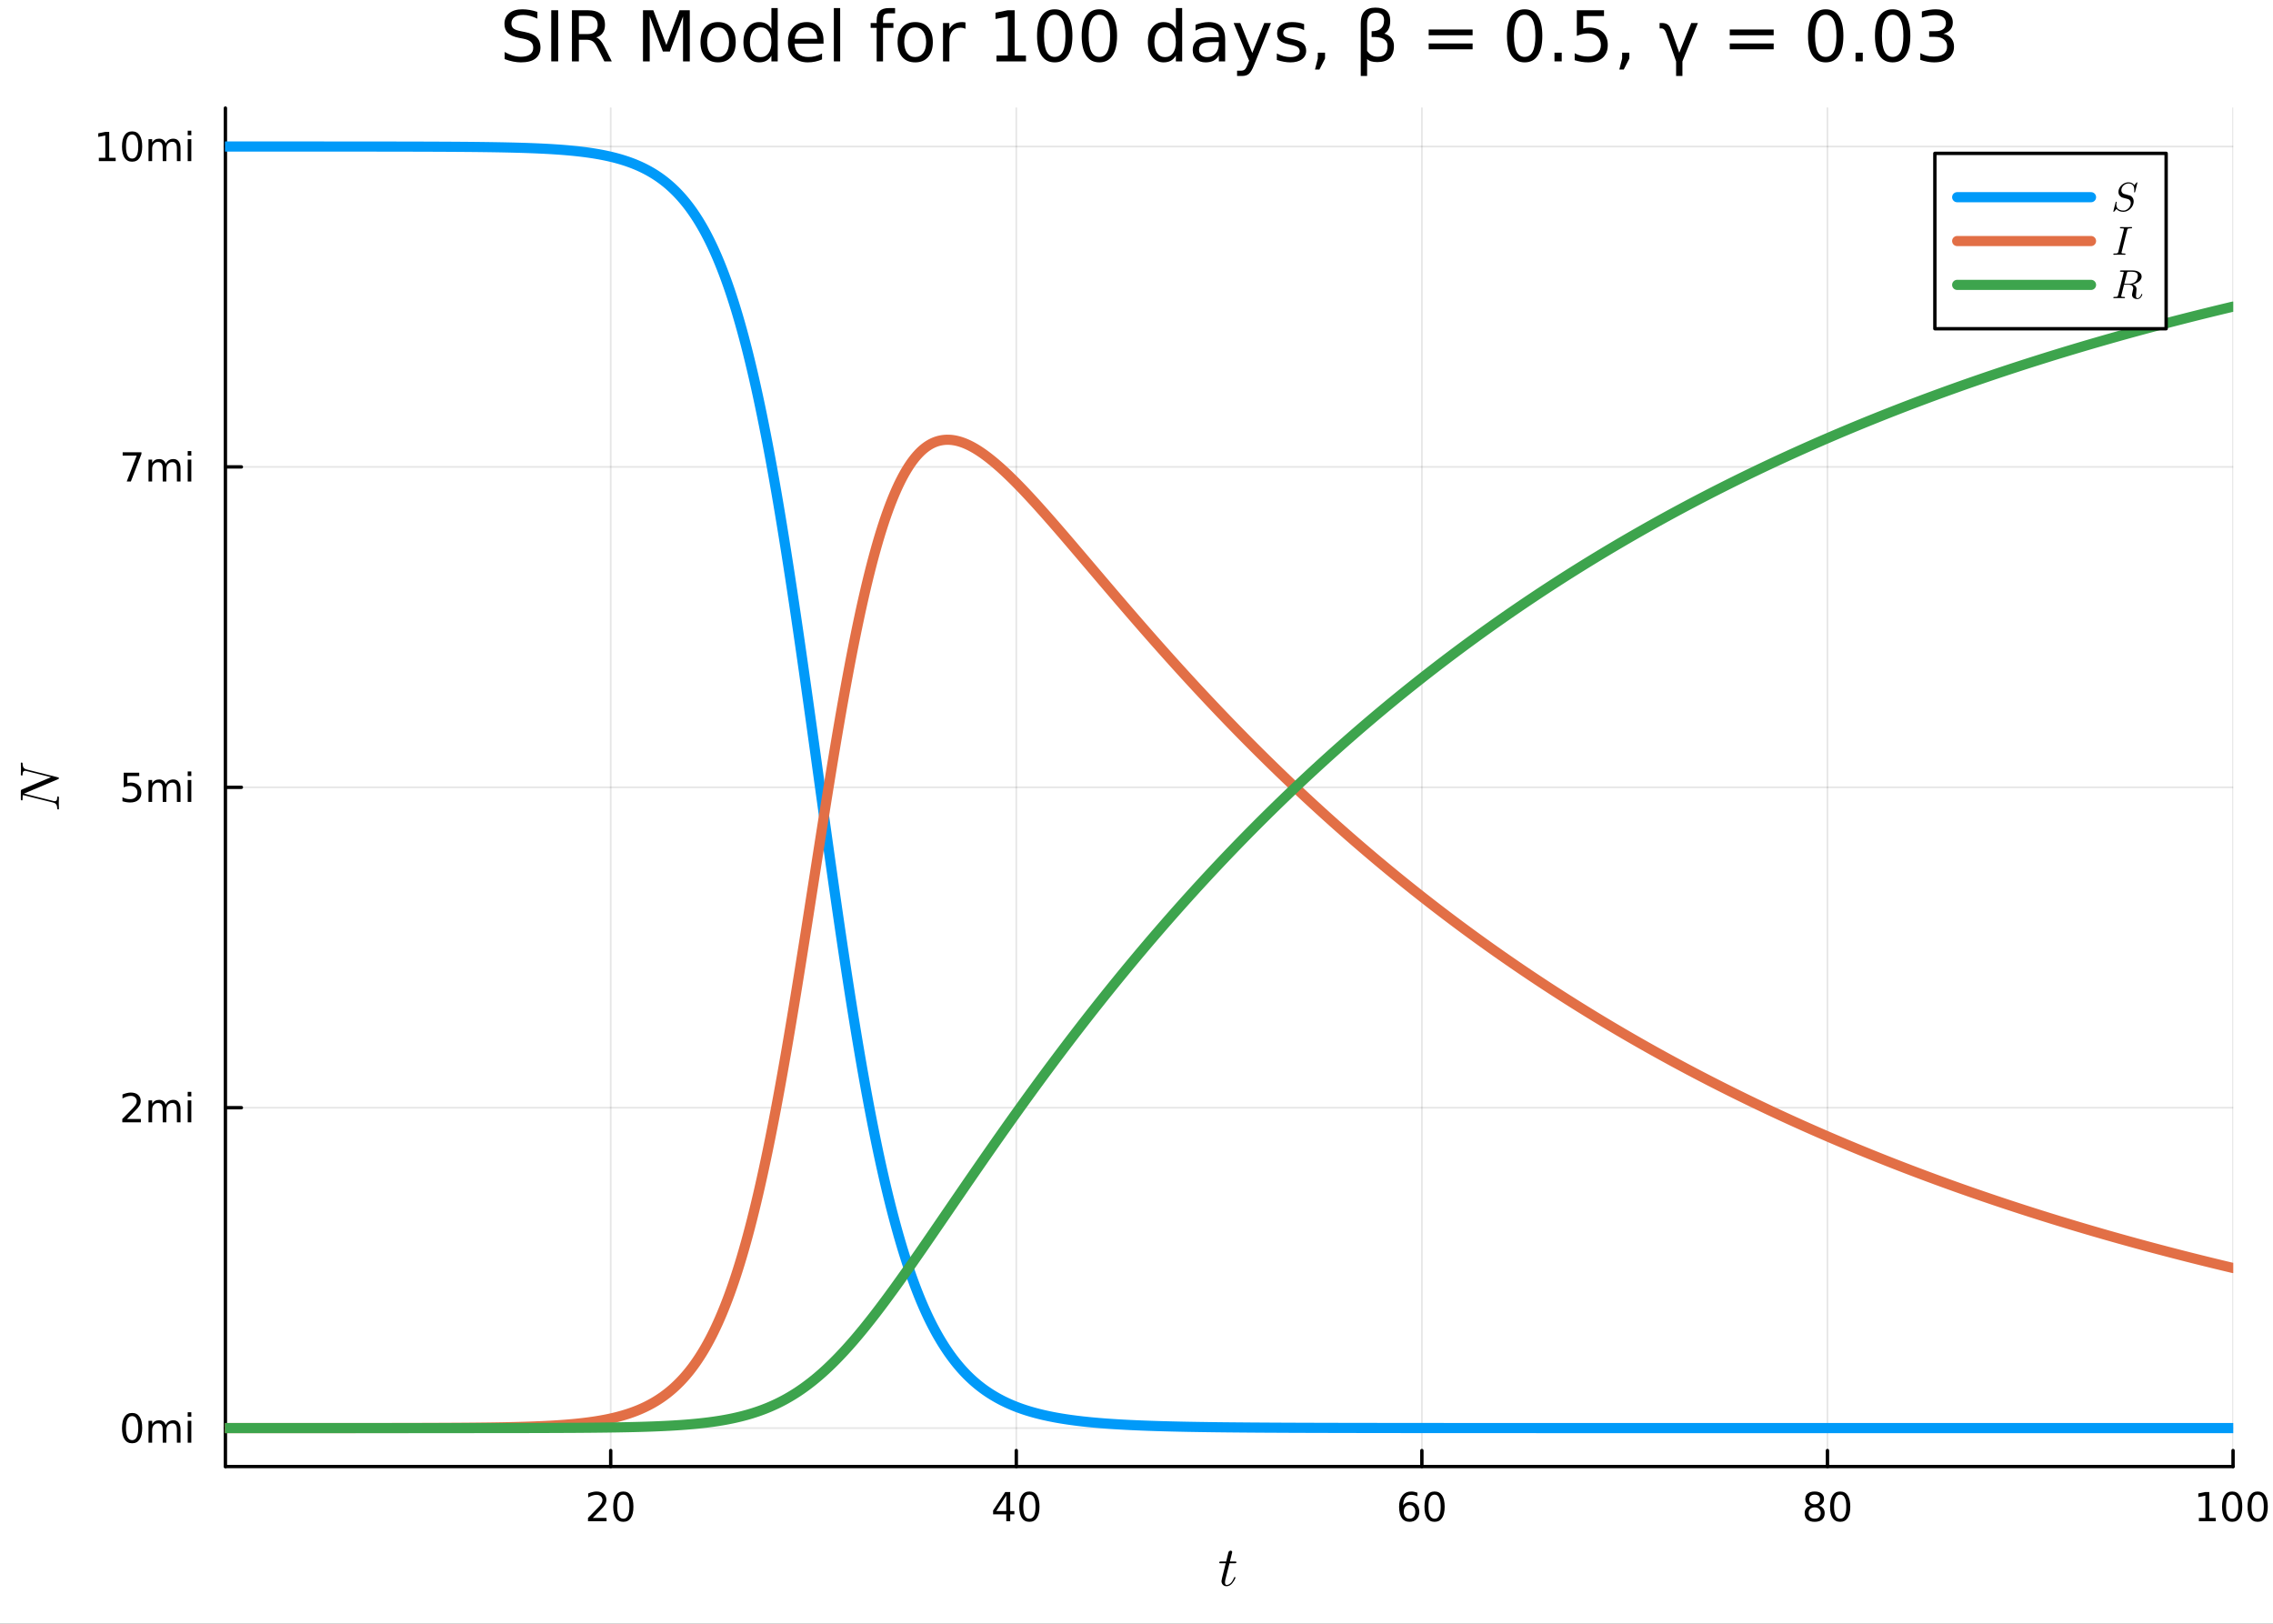 <?xml version="1.0" encoding="utf-8"?>
<svg xmlns="http://www.w3.org/2000/svg" xmlns:xlink="http://www.w3.org/1999/xlink" width="672" height="480" viewBox="0 0 2688 1920">
<rect x="0" y="0" width="2688" height="1920" fill="#333333" stroke="none"/>
<defs>
  <clipPath id="clip750">
    <rect x="0" y="0" width="2688" height="1920"/>
  </clipPath>
</defs>
<path clip-path="url(#clip750)" d="M0 1920 L2688 1920 L2688 0 L0 0  Z" fill="#ffffff" fill-rule="evenodd" fill-opacity="1"/>
<defs>
  <clipPath id="clip751">
    <rect x="537" y="0" width="1883" height="1883"/>
  </clipPath>
</defs>
<path clip-path="url(#clip750)" d="M266.557 1734.12 L2640.76 1734.12 L2640.76 127.792 L266.557 127.792  Z" fill="#ffffff" fill-rule="evenodd" fill-opacity="1"/>
<defs>
  <clipPath id="clip752">
    <rect x="266" y="127" width="2375" height="1607"/>
  </clipPath>
</defs>
<polyline clip-path="url(#clip752)" style="stroke:#000000; stroke-linecap:round; stroke-linejoin:round; stroke-width:2; stroke-opacity:0.1; fill:none" points="722.211,1734.12 722.211,127.792 "/>
<polyline clip-path="url(#clip752)" style="stroke:#000000; stroke-linecap:round; stroke-linejoin:round; stroke-width:2; stroke-opacity:0.1; fill:none" points="1201.85,1734.12 1201.85,127.792 "/>
<polyline clip-path="url(#clip752)" style="stroke:#000000; stroke-linecap:round; stroke-linejoin:round; stroke-width:2; stroke-opacity:0.1; fill:none" points="1681.48,1734.12 1681.48,127.792 "/>
<polyline clip-path="url(#clip752)" style="stroke:#000000; stroke-linecap:round; stroke-linejoin:round; stroke-width:2; stroke-opacity:0.1; fill:none" points="2161.12,1734.12 2161.12,127.792 "/>
<polyline clip-path="url(#clip752)" style="stroke:#000000; stroke-linecap:round; stroke-linejoin:round; stroke-width:2; stroke-opacity:0.1; fill:none" points="2640.76,1734.12 2640.76,127.792 "/>
<polyline clip-path="url(#clip750)" style="stroke:#000000; stroke-linecap:round; stroke-linejoin:round; stroke-width:4; stroke-opacity:1; fill:none" points="266.557,1734.12 2640.76,1734.12 "/>
<polyline clip-path="url(#clip750)" style="stroke:#000000; stroke-linecap:round; stroke-linejoin:round; stroke-width:4; stroke-opacity:1; fill:none" points="722.211,1734.12 722.211,1715.22 "/>
<polyline clip-path="url(#clip750)" style="stroke:#000000; stroke-linecap:round; stroke-linejoin:round; stroke-width:4; stroke-opacity:1; fill:none" points="1201.85,1734.12 1201.85,1715.22 "/>
<polyline clip-path="url(#clip750)" style="stroke:#000000; stroke-linecap:round; stroke-linejoin:round; stroke-width:4; stroke-opacity:1; fill:none" points="1681.48,1734.12 1681.48,1715.22 "/>
<polyline clip-path="url(#clip750)" style="stroke:#000000; stroke-linecap:round; stroke-linejoin:round; stroke-width:4; stroke-opacity:1; fill:none" points="2161.12,1734.12 2161.12,1715.22 "/>
<polyline clip-path="url(#clip750)" style="stroke:#000000; stroke-linecap:round; stroke-linejoin:round; stroke-width:4; stroke-opacity:1; fill:none" points="2640.76,1734.12 2640.76,1715.22 "/>
<path clip-path="url(#clip750)" d="M700.985 1794.89 L717.304 1794.89 L717.304 1798.82 L695.36 1798.82 L695.36 1794.89 Q698.022 1792.13 702.605 1787.5 Q707.211 1782.85 708.392 1781.51 Q710.637 1778.98 711.517 1777.25 Q712.42 1775.49 712.42 1773.8 Q712.42 1771.04 710.475 1769.31 Q708.554 1767.57 705.452 1767.57 Q703.253 1767.57 700.799 1768.34 Q698.369 1769.1 695.591 1770.65 L695.591 1765.93 Q698.415 1764.79 700.869 1764.21 Q703.323 1763.64 705.36 1763.64 Q710.73 1763.64 713.924 1766.32 Q717.119 1769.01 717.119 1773.5 Q717.119 1775.63 716.309 1777.55 Q715.522 1779.45 713.415 1782.04 Q712.836 1782.71 709.735 1785.93 Q706.633 1789.12 700.985 1794.89 Z" fill="#000000" fill-rule="nonzero" fill-opacity="1" /><path clip-path="url(#clip750)" d="M737.119 1767.34 Q733.508 1767.34 731.679 1770.9 Q729.873 1774.45 729.873 1781.58 Q729.873 1788.68 731.679 1792.25 Q733.508 1795.79 737.119 1795.79 Q740.753 1795.79 742.558 1792.25 Q744.387 1788.68 744.387 1781.58 Q744.387 1774.45 742.558 1770.9 Q740.753 1767.34 737.119 1767.34 M737.119 1763.64 Q742.929 1763.64 745.984 1768.24 Q749.063 1772.83 749.063 1781.58 Q749.063 1790.3 745.984 1794.91 Q742.929 1799.49 737.119 1799.49 Q731.309 1799.49 728.23 1794.91 Q725.174 1790.3 725.174 1781.58 Q725.174 1772.83 728.23 1768.24 Q731.309 1763.64 737.119 1763.64 Z" fill="#000000" fill-rule="nonzero" fill-opacity="1" /><path clip-path="url(#clip750)" d="M1190.02 1768.34 L1178.21 1786.78 L1190.02 1786.78 L1190.02 1768.34 M1188.79 1764.26 L1194.67 1764.26 L1194.67 1786.78 L1199.6 1786.78 L1199.6 1790.67 L1194.67 1790.67 L1194.67 1798.82 L1190.02 1798.82 L1190.02 1790.67 L1174.42 1790.67 L1174.42 1786.16 L1188.79 1764.26 Z" fill="#000000" fill-rule="nonzero" fill-opacity="1" /><path clip-path="url(#clip750)" d="M1217.33 1767.34 Q1213.72 1767.34 1211.89 1770.9 Q1210.09 1774.45 1210.09 1781.58 Q1210.09 1788.68 1211.89 1792.25 Q1213.72 1795.79 1217.33 1795.79 Q1220.97 1795.79 1222.77 1792.25 Q1224.6 1788.68 1224.6 1781.58 Q1224.6 1774.45 1222.77 1770.9 Q1220.97 1767.34 1217.33 1767.34 M1217.33 1763.64 Q1223.14 1763.64 1226.2 1768.24 Q1229.28 1772.83 1229.28 1781.58 Q1229.28 1790.3 1226.2 1794.91 Q1223.14 1799.49 1217.33 1799.49 Q1211.52 1799.49 1208.44 1794.91 Q1205.39 1790.3 1205.39 1781.58 Q1205.39 1772.83 1208.44 1768.24 Q1211.52 1763.64 1217.33 1763.64 Z" fill="#000000" fill-rule="nonzero" fill-opacity="1" /><path clip-path="url(#clip750)" d="M1666.89 1779.68 Q1663.74 1779.68 1661.89 1781.83 Q1660.06 1783.98 1660.06 1787.73 Q1660.06 1791.46 1661.89 1793.64 Q1663.74 1795.79 1666.89 1795.79 Q1670.04 1795.79 1671.87 1793.64 Q1673.72 1791.46 1673.72 1787.73 Q1673.72 1783.98 1671.87 1781.83 Q1670.04 1779.68 1666.89 1779.68 M1676.17 1765.02 L1676.17 1769.28 Q1674.41 1768.45 1672.61 1768.01 Q1670.82 1767.57 1669.06 1767.57 Q1664.44 1767.57 1661.98 1770.7 Q1659.55 1773.82 1659.2 1780.14 Q1660.57 1778.13 1662.63 1777.06 Q1664.69 1775.97 1667.17 1775.97 Q1672.37 1775.97 1675.38 1779.15 Q1678.42 1782.29 1678.42 1787.73 Q1678.42 1793.06 1675.27 1796.27 Q1672.12 1799.49 1666.89 1799.49 Q1660.89 1799.49 1657.72 1794.91 Q1654.55 1790.3 1654.55 1781.58 Q1654.55 1773.38 1658.44 1768.52 Q1662.33 1763.64 1668.88 1763.64 Q1670.64 1763.64 1672.42 1763.98 Q1674.23 1764.33 1676.17 1765.02 Z" fill="#000000" fill-rule="nonzero" fill-opacity="1" /><path clip-path="url(#clip750)" d="M1696.47 1767.34 Q1692.86 1767.34 1691.03 1770.9 Q1689.23 1774.45 1689.23 1781.58 Q1689.23 1788.68 1691.03 1792.25 Q1692.86 1795.79 1696.47 1795.79 Q1700.11 1795.79 1701.91 1792.25 Q1703.74 1788.68 1703.74 1781.58 Q1703.74 1774.45 1701.91 1770.9 Q1700.11 1767.34 1696.47 1767.34 M1696.47 1763.64 Q1702.28 1763.64 1705.34 1768.24 Q1708.42 1772.83 1708.42 1781.58 Q1708.42 1790.3 1705.34 1794.91 Q1702.28 1799.49 1696.47 1799.49 Q1690.66 1799.49 1687.58 1794.91 Q1684.53 1790.3 1684.53 1781.58 Q1684.53 1772.83 1687.58 1768.24 Q1690.66 1763.64 1696.47 1763.64 Z" fill="#000000" fill-rule="nonzero" fill-opacity="1" /><path clip-path="url(#clip750)" d="M2145.99 1782.41 Q2142.66 1782.41 2140.74 1784.19 Q2138.84 1785.97 2138.84 1789.1 Q2138.84 1792.22 2140.74 1794.01 Q2142.66 1795.79 2145.99 1795.79 Q2149.33 1795.79 2151.25 1794.01 Q2153.17 1792.2 2153.17 1789.1 Q2153.17 1785.97 2151.25 1784.19 Q2149.35 1782.41 2145.99 1782.41 M2141.32 1780.42 Q2138.31 1779.68 2136.62 1777.62 Q2134.95 1775.56 2134.95 1772.59 Q2134.95 1768.45 2137.89 1766.04 Q2140.85 1763.64 2145.99 1763.64 Q2151.15 1763.64 2154.09 1766.04 Q2157.03 1768.45 2157.03 1772.59 Q2157.03 1775.56 2155.34 1777.62 Q2153.68 1779.68 2150.69 1780.42 Q2154.07 1781.21 2155.95 1783.5 Q2157.84 1785.79 2157.84 1789.1 Q2157.84 1794.12 2154.77 1796.81 Q2151.71 1799.49 2145.99 1799.49 Q2140.27 1799.49 2137.2 1796.81 Q2134.14 1794.12 2134.14 1789.1 Q2134.14 1785.79 2136.04 1783.5 Q2137.94 1781.21 2141.32 1780.42 M2139.6 1773.03 Q2139.6 1775.72 2141.27 1777.22 Q2142.96 1778.73 2145.99 1778.73 Q2149 1778.73 2150.69 1777.22 Q2152.4 1775.72 2152.4 1773.03 Q2152.4 1770.35 2150.69 1768.84 Q2149 1767.34 2145.99 1767.34 Q2142.96 1767.34 2141.27 1768.84 Q2139.6 1770.35 2139.6 1773.03 Z" fill="#000000" fill-rule="nonzero" fill-opacity="1" /><path clip-path="url(#clip750)" d="M2176.15 1767.34 Q2172.54 1767.34 2170.71 1770.9 Q2168.91 1774.45 2168.91 1781.58 Q2168.91 1788.68 2170.71 1792.25 Q2172.54 1795.79 2176.15 1795.79 Q2179.79 1795.79 2181.59 1792.25 Q2183.42 1788.68 2183.42 1781.58 Q2183.42 1774.45 2181.59 1770.9 Q2179.79 1767.34 2176.15 1767.34 M2176.15 1763.64 Q2181.96 1763.64 2185.02 1768.24 Q2188.1 1772.83 2188.1 1781.58 Q2188.1 1790.3 2185.02 1794.91 Q2181.96 1799.49 2176.15 1799.49 Q2170.34 1799.49 2167.27 1794.91 Q2164.21 1790.3 2164.21 1781.58 Q2164.21 1772.83 2167.27 1768.24 Q2170.34 1763.64 2176.15 1763.64 Z" fill="#000000" fill-rule="nonzero" fill-opacity="1" /><path clip-path="url(#clip750)" d="M2600.36 1794.89 L2608 1794.89 L2608 1768.52 L2599.69 1770.19 L2599.69 1765.93 L2607.96 1764.26 L2612.63 1764.26 L2612.63 1794.89 L2620.27 1794.89 L2620.27 1798.82 L2600.36 1798.82 L2600.36 1794.89 Z" fill="#000000" fill-rule="nonzero" fill-opacity="1" /><path clip-path="url(#clip750)" d="M2639.71 1767.34 Q2636.1 1767.34 2634.27 1770.9 Q2632.47 1774.45 2632.47 1781.58 Q2632.47 1788.68 2634.27 1792.25 Q2636.1 1795.79 2639.71 1795.79 Q2643.35 1795.79 2645.15 1792.25 Q2646.98 1788.68 2646.98 1781.58 Q2646.98 1774.45 2645.15 1770.9 Q2643.35 1767.34 2639.71 1767.34 M2639.71 1763.64 Q2645.52 1763.64 2648.58 1768.24 Q2651.66 1772.83 2651.66 1781.58 Q2651.66 1790.3 2648.58 1794.91 Q2645.52 1799.49 2639.71 1799.49 Q2633.9 1799.49 2630.83 1794.91 Q2627.77 1790.3 2627.77 1781.58 Q2627.77 1772.83 2630.83 1768.24 Q2633.9 1763.64 2639.71 1763.64 Z" fill="#000000" fill-rule="nonzero" fill-opacity="1" /><path clip-path="url(#clip750)" d="M2669.88 1767.34 Q2666.27 1767.34 2664.44 1770.9 Q2662.63 1774.45 2662.63 1781.58 Q2662.63 1788.68 2664.44 1792.25 Q2666.27 1795.79 2669.88 1795.79 Q2673.51 1795.79 2675.32 1792.25 Q2677.14 1788.68 2677.14 1781.58 Q2677.14 1774.45 2675.32 1770.9 Q2673.51 1767.34 2669.88 1767.34 M2669.88 1763.64 Q2675.69 1763.64 2678.74 1768.24 Q2681.82 1772.83 2681.82 1781.58 Q2681.82 1790.3 2678.74 1794.91 Q2675.69 1799.49 2669.88 1799.49 Q2664.07 1799.49 2660.99 1794.91 Q2657.93 1790.3 2657.93 1781.58 Q2657.93 1772.83 2660.99 1768.24 Q2664.07 1763.64 2669.88 1763.64 Z" fill="#000000" fill-rule="nonzero" fill-opacity="1" /><path clip-path="url(#clip750)" d="M1462.13 1847.17 Q1462.13 1848.07 1461.71 1848.3 Q1461.29 1848.49 1460.13 1848.49 L1453.95 1848.49 L1449.05 1867.95 Q1448.67 1869.65 1448.67 1871.1 Q1448.67 1872.71 1449.15 1873.42 Q1449.66 1874.13 1450.73 1874.13 Q1452.82 1874.13 1455.07 1872.23 Q1457.36 1870.33 1459.29 1865.69 Q1459.55 1865.08 1459.68 1864.95 Q1459.84 1864.79 1460.26 1864.79 Q1461.06 1864.79 1461.06 1865.43 Q1461.06 1865.66 1460.61 1866.69 Q1460.2 1867.72 1459.26 1869.23 Q1458.36 1870.75 1457.17 1872.16 Q1456.01 1873.58 1454.24 1874.61 Q1452.47 1875.61 1450.57 1875.61 Q1447.89 1875.61 1446.19 1873.9 Q1444.51 1872.2 1444.51 1869.52 Q1444.51 1868.65 1445.19 1865.88 Q1445.86 1863.08 1449.54 1848.49 L1443.71 1848.49 Q1442.9 1848.49 1442.58 1848.46 Q1442.29 1848.43 1442.06 1848.27 Q1441.87 1848.07 1441.87 1847.69 Q1441.87 1847.08 1442.13 1846.82 Q1442.39 1846.53 1442.71 1846.5 Q1443.06 1846.43 1443.87 1846.43 L1450.05 1846.43 L1452.63 1835.97 Q1452.88 1834.93 1453.53 1834.36 Q1454.2 1833.74 1454.59 1833.68 Q1454.98 1833.58 1455.27 1833.58 Q1456.14 1833.58 1456.65 1834.07 Q1457.17 1834.52 1457.17 1835.35 Q1457.17 1835.8 1454.46 1846.43 L1460.26 1846.43 Q1461 1846.43 1461.29 1846.46 Q1461.61 1846.5 1461.87 1846.66 Q1462.13 1846.82 1462.13 1847.17 Z" fill="#000000" fill-rule="nonzero" fill-opacity="1" /><polyline clip-path="url(#clip752)" style="stroke:#000000; stroke-linecap:round; stroke-linejoin:round; stroke-width:2; stroke-opacity:0.1; fill:none" points="266.557,1688.65 2640.76,1688.65 "/>
<polyline clip-path="url(#clip752)" style="stroke:#000000; stroke-linecap:round; stroke-linejoin:round; stroke-width:2; stroke-opacity:0.1; fill:none" points="266.557,1309.8 2640.76,1309.8 "/>
<polyline clip-path="url(#clip752)" style="stroke:#000000; stroke-linecap:round; stroke-linejoin:round; stroke-width:2; stroke-opacity:0.1; fill:none" points="266.557,930.955 2640.76,930.955 "/>
<polyline clip-path="url(#clip752)" style="stroke:#000000; stroke-linecap:round; stroke-linejoin:round; stroke-width:2; stroke-opacity:0.1; fill:none" points="266.557,552.104 2640.76,552.104 "/>
<polyline clip-path="url(#clip752)" style="stroke:#000000; stroke-linecap:round; stroke-linejoin:round; stroke-width:2; stroke-opacity:0.1; fill:none" points="266.557,173.254 2640.76,173.254 "/>
<polyline clip-path="url(#clip750)" style="stroke:#000000; stroke-linecap:round; stroke-linejoin:round; stroke-width:4; stroke-opacity:1; fill:none" points="266.557,1734.12 266.557,127.792 "/>
<polyline clip-path="url(#clip750)" style="stroke:#000000; stroke-linecap:round; stroke-linejoin:round; stroke-width:4; stroke-opacity:1; fill:none" points="266.557,1688.65 285.455,1688.65 "/>
<polyline clip-path="url(#clip750)" style="stroke:#000000; stroke-linecap:round; stroke-linejoin:round; stroke-width:4; stroke-opacity:1; fill:none" points="266.557,1309.8 285.455,1309.8 "/>
<polyline clip-path="url(#clip750)" style="stroke:#000000; stroke-linecap:round; stroke-linejoin:round; stroke-width:4; stroke-opacity:1; fill:none" points="266.557,930.955 285.455,930.955 "/>
<polyline clip-path="url(#clip750)" style="stroke:#000000; stroke-linecap:round; stroke-linejoin:round; stroke-width:4; stroke-opacity:1; fill:none" points="266.557,552.104 285.455,552.104 "/>
<polyline clip-path="url(#clip750)" style="stroke:#000000; stroke-linecap:round; stroke-linejoin:round; stroke-width:4; stroke-opacity:1; fill:none" points="266.557,173.254 285.455,173.254 "/>
<path clip-path="url(#clip750)" d="M156.237 1674.45 Q152.626 1674.45 150.798 1678.02 Q148.992 1681.56 148.992 1688.69 Q148.992 1695.8 150.798 1699.36 Q152.626 1702.9 156.237 1702.9 Q159.872 1702.9 161.677 1699.36 Q163.506 1695.8 163.506 1688.69 Q163.506 1681.56 161.677 1678.02 Q159.872 1674.45 156.237 1674.45 M156.237 1670.75 Q162.048 1670.75 165.103 1675.36 Q168.182 1679.94 168.182 1688.69 Q168.182 1697.42 165.103 1702.02 Q162.048 1706.61 156.237 1706.61 Q150.427 1706.61 147.349 1702.02 Q144.293 1697.42 144.293 1688.69 Q144.293 1679.94 147.349 1675.36 Q150.427 1670.75 156.237 1670.75 Z" fill="#000000" fill-rule="nonzero" fill-opacity="1" /><path clip-path="url(#clip750)" d="M195.983 1684.99 Q197.58 1682.12 199.802 1680.75 Q202.024 1679.38 205.033 1679.38 Q209.084 1679.38 211.283 1682.23 Q213.482 1685.06 213.482 1690.29 L213.482 1705.93 L209.2 1705.93 L209.2 1690.43 Q209.2 1686.7 207.881 1684.89 Q206.561 1683.09 203.853 1683.09 Q200.543 1683.09 198.621 1685.29 Q196.7 1687.49 196.7 1691.28 L196.7 1705.93 L192.418 1705.93 L192.418 1690.43 Q192.418 1686.68 191.098 1684.89 Q189.779 1683.09 187.024 1683.09 Q183.76 1683.09 181.839 1685.31 Q179.918 1687.51 179.918 1691.28 L179.918 1705.93 L175.635 1705.93 L175.635 1680.01 L179.918 1680.01 L179.918 1684.04 Q181.376 1681.65 183.413 1680.52 Q185.45 1679.38 188.251 1679.38 Q191.075 1679.38 193.043 1680.82 Q195.033 1682.25 195.983 1684.99 Z" fill="#000000" fill-rule="nonzero" fill-opacity="1" /><path clip-path="url(#clip750)" d="M221.978 1680.01 L226.237 1680.01 L226.237 1705.93 L221.978 1705.93 L221.978 1680.01 M221.978 1669.92 L226.237 1669.92 L226.237 1675.31 L221.978 1675.31 L221.978 1669.92 Z" fill="#000000" fill-rule="nonzero" fill-opacity="1" /><path clip-path="url(#clip750)" d="M150.265 1323.15 L166.585 1323.15 L166.585 1327.08 L144.64 1327.08 L144.64 1323.15 Q147.302 1320.39 151.886 1315.77 Q156.492 1311.11 157.673 1309.77 Q159.918 1307.25 160.798 1305.51 Q161.7 1303.75 161.7 1302.06 Q161.7 1299.31 159.756 1297.57 Q157.835 1295.83 154.733 1295.83 Q152.534 1295.83 150.08 1296.6 Q147.649 1297.36 144.872 1298.91 L144.872 1294.19 Q147.696 1293.06 150.149 1292.48 Q152.603 1291.9 154.64 1291.9 Q160.011 1291.9 163.205 1294.58 Q166.399 1297.27 166.399 1301.76 Q166.399 1303.89 165.589 1305.81 Q164.802 1307.71 162.696 1310.3 Q162.117 1310.97 159.015 1314.19 Q155.913 1317.39 150.265 1323.15 Z" fill="#000000" fill-rule="nonzero" fill-opacity="1" /><path clip-path="url(#clip750)" d="M195.983 1306.14 Q197.58 1303.27 199.802 1301.9 Q202.024 1300.53 205.033 1300.53 Q209.084 1300.53 211.283 1303.38 Q213.482 1306.21 213.482 1311.44 L213.482 1327.08 L209.2 1327.08 L209.2 1311.58 Q209.2 1307.85 207.881 1306.04 Q206.561 1304.24 203.853 1304.24 Q200.543 1304.24 198.621 1306.44 Q196.7 1308.64 196.7 1312.43 L196.7 1327.08 L192.418 1327.08 L192.418 1311.58 Q192.418 1307.83 191.098 1306.04 Q189.779 1304.24 187.024 1304.24 Q183.76 1304.24 181.839 1306.46 Q179.918 1308.66 179.918 1312.43 L179.918 1327.08 L175.635 1327.08 L175.635 1301.16 L179.918 1301.16 L179.918 1305.19 Q181.376 1302.8 183.413 1301.67 Q185.45 1300.53 188.251 1300.53 Q191.075 1300.53 193.043 1301.97 Q195.033 1303.4 195.983 1306.14 Z" fill="#000000" fill-rule="nonzero" fill-opacity="1" /><path clip-path="url(#clip750)" d="M221.978 1301.16 L226.237 1301.16 L226.237 1327.08 L221.978 1327.08 L221.978 1301.16 M221.978 1291.07 L226.237 1291.07 L226.237 1296.46 L221.978 1296.46 L221.978 1291.07 Z" fill="#000000" fill-rule="nonzero" fill-opacity="1" /><path clip-path="url(#clip750)" d="M146.284 913.675 L164.64 913.675 L164.64 917.61 L150.566 917.61 L150.566 926.082 Q151.585 925.735 152.603 925.573 Q153.622 925.387 154.64 925.387 Q160.427 925.387 163.807 928.559 Q167.186 931.73 167.186 937.147 Q167.186 942.725 163.714 945.827 Q160.242 948.906 153.923 948.906 Q151.747 948.906 149.478 948.535 Q147.233 948.165 144.825 947.424 L144.825 942.725 Q146.909 943.86 149.131 944.415 Q151.353 944.971 153.83 944.971 Q157.835 944.971 160.173 942.864 Q162.51 940.758 162.51 937.147 Q162.51 933.536 160.173 931.429 Q157.835 929.323 153.83 929.323 Q151.955 929.323 150.08 929.739 Q148.228 930.156 146.284 931.036 L146.284 913.675 Z" fill="#000000" fill-rule="nonzero" fill-opacity="1" /><path clip-path="url(#clip750)" d="M195.983 927.286 Q197.58 924.415 199.802 923.05 Q202.024 921.684 205.033 921.684 Q209.084 921.684 211.283 924.531 Q213.482 927.355 213.482 932.586 L213.482 948.235 L209.2 948.235 L209.2 932.725 Q209.2 928.999 207.881 927.193 Q206.561 925.387 203.853 925.387 Q200.543 925.387 198.621 927.587 Q196.7 929.786 196.7 933.582 L196.7 948.235 L192.418 948.235 L192.418 932.725 Q192.418 928.975 191.098 927.193 Q189.779 925.387 187.024 925.387 Q183.76 925.387 181.839 927.61 Q179.918 929.809 179.918 933.582 L179.918 948.235 L175.635 948.235 L175.635 922.309 L179.918 922.309 L179.918 926.337 Q181.376 923.952 183.413 922.818 Q185.45 921.684 188.251 921.684 Q191.075 921.684 193.043 923.119 Q195.033 924.554 195.983 927.286 Z" fill="#000000" fill-rule="nonzero" fill-opacity="1" /><path clip-path="url(#clip750)" d="M221.978 922.309 L226.237 922.309 L226.237 948.235 L221.978 948.235 L221.978 922.309 M221.978 912.216 L226.237 912.216 L226.237 917.61 L221.978 917.61 L221.978 912.216 Z" fill="#000000" fill-rule="nonzero" fill-opacity="1" /><path clip-path="url(#clip750)" d="M145.057 534.824 L167.279 534.824 L167.279 536.815 L154.733 569.384 L149.849 569.384 L161.654 538.76 L145.057 538.76 L145.057 534.824 Z" fill="#000000" fill-rule="nonzero" fill-opacity="1" /><path clip-path="url(#clip750)" d="M195.983 548.435 Q197.58 545.565 199.802 544.199 Q202.024 542.834 205.033 542.834 Q209.084 542.834 211.283 545.681 Q213.482 548.505 213.482 553.736 L213.482 569.384 L209.2 569.384 L209.2 553.875 Q209.2 550.148 207.881 548.343 Q206.561 546.537 203.853 546.537 Q200.543 546.537 198.621 548.736 Q196.7 550.935 196.7 554.732 L196.7 569.384 L192.418 569.384 L192.418 553.875 Q192.418 550.125 191.098 548.343 Q189.779 546.537 187.024 546.537 Q183.76 546.537 181.839 548.759 Q179.918 550.959 179.918 554.732 L179.918 569.384 L175.635 569.384 L175.635 543.459 L179.918 543.459 L179.918 547.486 Q181.376 545.102 183.413 543.968 Q185.45 542.834 188.251 542.834 Q191.075 542.834 193.043 544.269 Q195.033 545.704 195.983 548.435 Z" fill="#000000" fill-rule="nonzero" fill-opacity="1" /><path clip-path="url(#clip750)" d="M221.978 543.459 L226.237 543.459 L226.237 569.384 L221.978 569.384 L221.978 543.459 M221.978 533.366 L226.237 533.366 L226.237 538.76 L221.978 538.76 L221.978 533.366 Z" fill="#000000" fill-rule="nonzero" fill-opacity="1" /><path clip-path="url(#clip750)" d="M116.886 186.599 L124.525 186.599 L124.525 160.233 L116.214 161.9 L116.214 157.641 L124.478 155.974 L129.154 155.974 L129.154 186.599 L136.793 186.599 L136.793 190.534 L116.886 190.534 L116.886 186.599 Z" fill="#000000" fill-rule="nonzero" fill-opacity="1" /><path clip-path="url(#clip750)" d="M156.237 159.053 Q152.626 159.053 150.798 162.618 Q148.992 166.159 148.992 173.289 Q148.992 180.395 150.798 183.96 Q152.626 187.502 156.237 187.502 Q159.872 187.502 161.677 183.96 Q163.506 180.395 163.506 173.289 Q163.506 166.159 161.677 162.618 Q159.872 159.053 156.237 159.053 M156.237 155.349 Q162.048 155.349 165.103 159.956 Q168.182 164.539 168.182 173.289 Q168.182 182.016 165.103 186.622 Q162.048 191.205 156.237 191.205 Q150.427 191.205 147.349 186.622 Q144.293 182.016 144.293 173.289 Q144.293 164.539 147.349 159.956 Q150.427 155.349 156.237 155.349 Z" fill="#000000" fill-rule="nonzero" fill-opacity="1" /><path clip-path="url(#clip750)" d="M195.983 169.585 Q197.58 166.715 199.802 165.349 Q202.024 163.983 205.033 163.983 Q209.084 163.983 211.283 166.831 Q213.482 169.655 213.482 174.886 L213.482 190.534 L209.2 190.534 L209.2 175.025 Q209.2 171.298 207.881 169.493 Q206.561 167.687 203.853 167.687 Q200.543 167.687 198.621 169.886 Q196.7 172.085 196.7 175.881 L196.7 190.534 L192.418 190.534 L192.418 175.025 Q192.418 171.275 191.098 169.493 Q189.779 167.687 187.024 167.687 Q183.76 167.687 181.839 169.909 Q179.918 172.108 179.918 175.881 L179.918 190.534 L175.635 190.534 L175.635 164.608 L179.918 164.608 L179.918 168.636 Q181.376 166.252 183.413 165.118 Q185.45 163.983 188.251 163.983 Q191.075 163.983 193.043 165.419 Q195.033 166.854 195.983 169.585 Z" fill="#000000" fill-rule="nonzero" fill-opacity="1" /><path clip-path="url(#clip750)" d="M221.978 164.608 L226.237 164.608 L226.237 190.534 L221.978 190.534 L221.978 164.608 M221.978 154.516 L226.237 154.516 L226.237 159.909 L221.978 159.909 L221.978 154.516 Z" fill="#000000" fill-rule="nonzero" fill-opacity="1" /><path clip-path="url(#clip750)" d="M25.38 901.652 Q26.7 901.652 26.7 902.779 Q26.829 906.418 28.053 907.9 Q29.244 909.349 31.563 909.897 L68.31 919.108 Q69.469 919.43 69.598 919.623 Q69.695 919.816 69.695 920.17 Q69.695 920.621 69.469 920.879 Q69.244 921.104 68.439 921.426 L29.599 937.851 Q29.341 937.98 28.987 938.141 Q28.633 938.302 28.407 938.431 L63.222 947.159 Q64.22 947.416 64.735 947.416 Q65.991 947.416 66.796 946.547 Q67.569 945.645 67.666 943.069 Q67.666 941.748 68.374 941.748 Q69.695 941.748 69.695 942.94 Q69.695 944.035 69.598 946.321 Q69.502 948.608 69.502 949.735 Q69.502 950.83 69.598 953.053 Q69.695 955.275 69.695 956.338 Q69.695 957.175 68.954 957.175 Q68.374 957.175 68.085 956.949 Q67.763 956.724 67.73 956.531 Q67.666 956.338 67.666 956.048 Q67.602 954.115 67.215 952.795 Q66.829 951.474 66.088 950.734 Q65.347 949.961 64.606 949.606 Q63.834 949.22 62.706 948.93 L27.28 940.106 Q26.7 940.106 26.7 944.582 Q26.7 945.355 26.668 945.677 Q26.636 945.967 26.475 946.193 Q26.314 946.418 25.959 946.418 Q25.058 946.418 24.864 946.032 Q24.639 945.645 24.639 944.518 L24.639 935.661 Q24.639 934.534 24.832 934.244 Q24.993 933.954 25.895 933.568 L60.323 918.979 L30.983 911.604 Q30.404 911.41 29.599 911.41 Q28.31 911.41 27.538 912.377 Q26.732 913.31 26.7 915.887 Q26.7 917.079 25.959 917.079 Q25.348 917.079 25.058 916.853 Q24.736 916.595 24.703 916.402 Q24.639 916.177 24.639 915.887 Q24.639 914.792 24.736 912.538 Q24.832 910.283 24.832 909.156 Q24.832 908.061 24.736 905.839 Q24.639 903.584 24.639 902.489 Q24.639 902.103 24.832 901.91 Q24.993 901.684 25.186 901.652 L25.38 901.652 Z" fill="#000000" fill-rule="nonzero" fill-opacity="1" /><path clip-path="url(#clip750)" d="M635.495 14.081 L635.495 22.061 Q630.837 19.833 626.705 18.739 Q622.573 17.646 618.725 17.646 Q612.041 17.646 608.395 20.238 Q604.789 22.831 604.789 27.611 Q604.789 31.621 607.18 33.687 Q609.61 35.713 616.335 36.969 L621.277 37.981 Q630.432 39.723 634.766 44.139 Q639.141 48.514 639.141 55.886 Q639.141 64.677 633.227 69.214 Q627.353 73.751 615.97 73.751 Q611.676 73.751 606.815 72.778 Q601.994 71.806 596.809 69.902 L596.809 61.477 Q601.792 64.272 606.572 65.689 Q611.352 67.107 615.97 67.107 Q622.978 67.107 626.786 64.353 Q630.594 61.598 630.594 56.494 Q630.594 52.038 627.839 49.526 Q625.125 47.015 618.887 45.759 L613.904 44.787 Q604.749 42.964 600.658 39.075 Q596.566 35.186 596.566 28.259 Q596.566 20.238 602.197 15.62 Q607.868 11.002 617.793 11.002 Q622.046 11.002 626.462 11.772 Q630.877 12.542 635.495 14.081 Z" fill="#000000" fill-rule="nonzero" fill-opacity="1" /><path clip-path="url(#clip750)" d="M651.901 12.096 L660.084 12.096 L660.084 72.576 L651.901 72.576 L651.901 12.096 Z" fill="#000000" fill-rule="nonzero" fill-opacity="1" /><path clip-path="url(#clip750)" d="M705.049 44.22 Q707.682 45.111 710.153 48.028 Q712.665 50.944 715.177 56.048 L723.481 72.576 L714.691 72.576 L706.953 57.061 Q703.956 50.985 701.12 49 Q698.325 47.015 693.464 47.015 L684.552 47.015 L684.552 72.576 L676.369 72.576 L676.369 12.096 L694.841 12.096 Q705.211 12.096 710.316 16.43 Q715.42 20.765 715.42 29.515 Q715.42 35.227 712.746 38.994 Q710.113 42.761 705.049 44.22 M684.552 18.82 L684.552 40.29 L694.841 40.29 Q700.755 40.29 703.753 37.576 Q706.791 34.822 706.791 29.515 Q706.791 24.208 703.753 21.535 Q700.755 18.82 694.841 18.82 L684.552 18.82 Z" fill="#000000" fill-rule="nonzero" fill-opacity="1" /><path clip-path="url(#clip750)" d="M760.385 12.096 L772.578 12.096 L788.012 53.253 L803.527 12.096 L815.72 12.096 L815.72 72.576 L807.74 72.576 L807.74 19.469 L792.144 60.95 L783.92 60.95 L768.324 19.469 L768.324 72.576 L760.385 72.576 L760.385 12.096 Z" fill="#000000" fill-rule="nonzero" fill-opacity="1" /><path clip-path="url(#clip750)" d="M849.221 32.431 Q843.226 32.431 839.742 37.131 Q836.258 41.789 836.258 49.931 Q836.258 58.074 839.701 62.773 Q843.185 67.431 849.221 67.431 Q855.176 67.431 858.66 62.732 Q862.143 58.033 862.143 49.931 Q862.143 41.87 858.66 37.171 Q855.176 32.431 849.221 32.431 M849.221 26.112 Q858.943 26.112 864.493 32.431 Q870.043 38.751 870.043 49.931 Q870.043 61.071 864.493 67.431 Q858.943 73.751 849.221 73.751 Q839.458 73.751 833.909 67.431 Q828.399 61.071 828.399 49.931 Q828.399 38.751 833.909 32.431 Q839.458 26.112 849.221 26.112 Z" fill="#000000" fill-rule="nonzero" fill-opacity="1" /><path clip-path="url(#clip750)" d="M912.253 34.092 L912.253 9.544 L919.707 9.544 L919.707 72.576 L912.253 72.576 L912.253 65.77 Q909.904 69.821 906.298 71.806 Q902.733 73.751 897.71 73.751 Q889.487 73.751 884.302 67.188 Q879.157 60.626 879.157 49.931 Q879.157 39.237 884.302 32.675 Q889.487 26.112 897.71 26.112 Q902.733 26.112 906.298 28.097 Q909.904 30.041 912.253 34.092 M886.854 49.931 Q886.854 58.155 890.216 62.854 Q893.619 67.512 899.533 67.512 Q905.448 67.512 908.85 62.854 Q912.253 58.155 912.253 49.931 Q912.253 41.708 908.85 37.05 Q905.448 32.35 899.533 32.35 Q893.619 32.35 890.216 37.05 Q886.854 41.708 886.854 49.931 Z" fill="#000000" fill-rule="nonzero" fill-opacity="1" /><path clip-path="url(#clip750)" d="M973.867 48.028 L973.867 51.673 L939.597 51.673 Q940.083 59.37 944.215 63.421 Q948.387 67.431 955.8 67.431 Q960.094 67.431 964.105 66.378 Q968.156 65.325 972.125 63.218 L972.125 70.267 Q968.115 71.968 963.902 72.86 Q959.689 73.751 955.355 73.751 Q944.498 73.751 938.138 67.431 Q931.819 61.112 931.819 50.337 Q931.819 39.197 937.814 32.675 Q943.85 26.112 954.058 26.112 Q963.213 26.112 968.52 32.026 Q973.867 37.9 973.867 48.028 M966.414 45.84 Q966.333 39.723 962.97 36.077 Q959.649 32.431 954.139 32.431 Q947.901 32.431 944.134 35.956 Q940.407 39.48 939.84 45.88 L966.414 45.84 Z" fill="#000000" fill-rule="nonzero" fill-opacity="1" /><path clip-path="url(#clip750)" d="M986.101 9.544 L993.555 9.544 L993.555 72.576 L986.101 72.576 L986.101 9.544 Z" fill="#000000" fill-rule="nonzero" fill-opacity="1" /><path clip-path="url(#clip750)" d="M1058.49 9.544 L1058.49 15.742 L1051.36 15.742 Q1047.35 15.742 1045.77 17.362 Q1044.23 18.983 1044.23 23.195 L1044.23 27.206 L1056.51 27.206 L1056.51 32.999 L1044.23 32.999 L1044.23 72.576 L1036.74 72.576 L1036.74 32.999 L1029.61 32.999 L1029.61 27.206 L1036.74 27.206 L1036.74 24.046 Q1036.74 16.471 1040.26 13.028 Q1043.79 9.544 1051.44 9.544 L1058.49 9.544 Z" fill="#000000" fill-rule="nonzero" fill-opacity="1" /><path clip-path="url(#clip750)" d="M1082.31 32.431 Q1076.31 32.431 1072.83 37.131 Q1069.35 41.789 1069.35 49.931 Q1069.35 58.074 1072.79 62.773 Q1076.27 67.431 1082.31 67.431 Q1088.26 67.431 1091.75 62.732 Q1095.23 58.033 1095.23 49.931 Q1095.23 41.87 1091.75 37.171 Q1088.26 32.431 1082.31 32.431 M1082.31 26.112 Q1092.03 26.112 1097.58 32.431 Q1103.13 38.751 1103.13 49.931 Q1103.13 61.071 1097.58 67.431 Q1092.03 73.751 1082.31 73.751 Q1072.55 73.751 1067 67.431 Q1061.49 61.071 1061.49 49.931 Q1061.49 38.751 1067 32.431 Q1072.55 26.112 1082.31 26.112 Z" fill="#000000" fill-rule="nonzero" fill-opacity="1" /><path clip-path="url(#clip750)" d="M1141.78 34.173 Q1140.52 33.444 1139.02 33.12 Q1137.56 32.756 1135.78 32.756 Q1129.46 32.756 1126.06 36.888 Q1122.7 40.979 1122.7 48.676 L1122.7 72.576 L1115.2 72.576 L1115.2 27.206 L1122.7 27.206 L1122.7 34.254 Q1125.05 30.122 1128.81 28.138 Q1132.58 26.112 1137.97 26.112 Q1138.74 26.112 1139.67 26.234 Q1140.6 26.315 1141.74 26.517 L1141.78 34.173 Z" fill="#000000" fill-rule="nonzero" fill-opacity="1" /><path clip-path="url(#clip750)" d="M1178.44 65.689 L1191.81 65.689 L1191.81 19.55 L1177.26 22.466 L1177.26 15.013 L1191.72 12.096 L1199.91 12.096 L1199.91 65.689 L1213.28 65.689 L1213.28 72.576 L1178.44 72.576 L1178.44 65.689 Z" fill="#000000" fill-rule="nonzero" fill-opacity="1" /><path clip-path="url(#clip750)" d="M1247.3 17.484 Q1240.98 17.484 1237.78 23.722 Q1234.62 29.92 1234.62 42.397 Q1234.62 54.833 1237.78 61.071 Q1240.98 67.269 1247.3 67.269 Q1253.66 67.269 1256.82 61.071 Q1260.02 54.833 1260.02 42.397 Q1260.02 29.92 1256.82 23.722 Q1253.66 17.484 1247.3 17.484 M1247.3 11.002 Q1257.47 11.002 1262.82 19.064 Q1268.21 27.084 1268.21 42.397 Q1268.21 57.669 1262.82 65.73 Q1257.47 73.751 1247.3 73.751 Q1237.14 73.751 1231.75 65.73 Q1226.4 57.669 1226.4 42.397 Q1226.4 27.084 1231.75 19.064 Q1237.14 11.002 1247.3 11.002 Z" fill="#000000" fill-rule="nonzero" fill-opacity="1" /><path clip-path="url(#clip750)" d="M1300.09 17.484 Q1293.77 17.484 1290.57 23.722 Q1287.41 29.92 1287.41 42.397 Q1287.41 54.833 1290.57 61.071 Q1293.77 67.269 1300.09 67.269 Q1306.45 67.269 1309.61 61.071 Q1312.81 54.833 1312.81 42.397 Q1312.81 29.92 1309.61 23.722 Q1306.45 17.484 1300.09 17.484 M1300.09 11.002 Q1310.25 11.002 1315.6 19.064 Q1320.99 27.084 1320.99 42.397 Q1320.99 57.669 1315.6 65.73 Q1310.25 73.751 1300.09 73.751 Q1289.92 73.751 1284.53 65.73 Q1279.18 57.669 1279.18 42.397 Q1279.18 27.084 1284.53 19.064 Q1289.92 11.002 1300.09 11.002 Z" fill="#000000" fill-rule="nonzero" fill-opacity="1" /><path clip-path="url(#clip750)" d="M1390.54 34.092 L1390.54 9.544 L1398 9.544 L1398 72.576 L1390.54 72.576 L1390.54 65.77 Q1388.19 69.821 1384.59 71.806 Q1381.02 73.751 1376 73.751 Q1367.78 73.751 1362.59 67.188 Q1357.45 60.626 1357.45 49.931 Q1357.45 39.237 1362.59 32.675 Q1367.78 26.112 1376 26.112 Q1381.02 26.112 1384.59 28.097 Q1388.19 30.041 1390.54 34.092 M1365.14 49.931 Q1365.14 58.155 1368.51 62.854 Q1371.91 67.512 1377.82 67.512 Q1383.74 67.512 1387.14 62.854 Q1390.54 58.155 1390.54 49.931 Q1390.54 41.708 1387.14 37.05 Q1383.74 32.35 1377.82 32.35 Q1371.91 32.35 1368.51 37.05 Q1365.14 41.708 1365.14 49.931 Z" fill="#000000" fill-rule="nonzero" fill-opacity="1" /><path clip-path="url(#clip750)" d="M1433.97 49.769 Q1424.94 49.769 1421.45 51.835 Q1417.97 53.901 1417.97 58.884 Q1417.97 62.854 1420.56 65.203 Q1423.19 67.512 1427.69 67.512 Q1433.89 67.512 1437.61 63.137 Q1441.38 58.722 1441.38 51.43 L1441.38 49.769 L1433.97 49.769 M1448.84 46.691 L1448.84 72.576 L1441.38 72.576 L1441.38 65.689 Q1438.83 69.821 1435.02 71.806 Q1431.21 73.751 1425.71 73.751 Q1418.74 73.751 1414.61 69.862 Q1410.51 65.933 1410.51 59.37 Q1410.51 51.714 1415.62 47.825 Q1420.76 43.936 1430.93 43.936 L1441.38 43.936 L1441.38 43.207 Q1441.38 38.062 1437.98 35.267 Q1434.62 32.431 1428.5 32.431 Q1424.61 32.431 1420.93 33.363 Q1417.24 34.295 1413.84 36.158 L1413.84 29.272 Q1417.93 27.692 1421.78 26.922 Q1425.62 26.112 1429.27 26.112 Q1439.11 26.112 1443.97 31.216 Q1448.84 36.32 1448.84 46.691 Z" fill="#000000" fill-rule="nonzero" fill-opacity="1" /><path clip-path="url(#clip750)" d="M1483.07 76.789 Q1479.91 84.891 1476.91 87.362 Q1473.91 89.833 1468.89 89.833 L1462.93 89.833 L1462.93 83.594 L1467.31 83.594 Q1470.39 83.594 1472.09 82.136 Q1473.79 80.678 1475.86 75.25 L1477.19 71.847 L1458.84 27.206 L1466.74 27.206 L1480.92 62.692 L1495.1 27.206 L1503 27.206 L1483.07 76.789 Z" fill="#000000" fill-rule="nonzero" fill-opacity="1" /><path clip-path="url(#clip750)" d="M1542.21 28.543 L1542.21 35.591 Q1539.05 33.971 1535.65 33.161 Q1532.24 32.35 1528.6 32.35 Q1523.05 32.35 1520.25 34.052 Q1517.5 35.753 1517.5 39.156 Q1517.5 41.749 1519.48 43.248 Q1521.47 44.706 1527.46 46.043 L1530.02 46.61 Q1537.96 48.311 1541.28 51.43 Q1544.64 54.509 1544.64 60.059 Q1544.64 66.378 1539.62 70.064 Q1534.63 73.751 1525.88 73.751 Q1522.24 73.751 1518.27 73.022 Q1514.34 72.333 1509.96 70.915 L1509.96 63.218 Q1514.1 65.365 1518.11 66.459 Q1522.12 67.512 1526.05 67.512 Q1531.31 67.512 1534.15 65.73 Q1536.98 63.907 1536.98 60.626 Q1536.98 57.588 1534.92 55.967 Q1532.89 54.347 1525.97 52.848 L1523.37 52.24 Q1516.45 50.782 1513.37 47.785 Q1510.29 44.746 1510.29 39.48 Q1510.29 33.08 1514.83 29.596 Q1519.36 26.112 1527.71 26.112 Q1531.84 26.112 1535.48 26.72 Q1539.13 27.327 1542.21 28.543 Z" fill="#000000" fill-rule="nonzero" fill-opacity="1" /><path clip-path="url(#clip750)" d="M1558.41 62.287 L1566.96 62.287 L1566.96 69.254 L1560.32 82.217 L1555.09 82.217 L1558.41 69.254 L1558.41 62.287 Z" fill="#000000" fill-rule="nonzero" fill-opacity="1" /><path clip-path="url(#clip750)" d="M1616.71 69.781 L1616.71 89.833 L1609.21 89.833 L1609.21 27.489 Q1609.21 9.017 1626.47 9.017 Q1644.05 9.017 1644.05 24.613 Q1644.05 35.713 1637.08 39.764 Q1648.42 43.41 1648.42 54.225 Q1648.42 73.427 1628.9 73.427 Q1620.31 73.427 1616.71 69.781 M1616.71 60.059 Q1621.2 67.067 1629.18 67.067 Q1640.85 67.067 1640.85 54.347 Q1640.85 42.923 1622.05 43.815 L1622.05 36.928 Q1636.76 36.928 1636.76 23.965 Q1636.76 15.094 1627.28 15.094 Q1616.71 15.094 1616.71 27.733 L1616.71 60.059 Z" fill="#000000" fill-rule="nonzero" fill-opacity="1" /><path clip-path="url(#clip750)" d="M1689.54 34.903 L1741.47 34.903 L1741.47 41.708 L1689.54 41.708 L1689.54 34.903 M1689.54 51.43 L1741.47 51.43 L1741.47 58.317 L1689.54 58.317 L1689.54 51.43 Z" fill="#000000" fill-rule="nonzero" fill-opacity="1" /><path clip-path="url(#clip750)" d="M1803.01 17.484 Q1796.69 17.484 1793.49 23.722 Q1790.33 29.92 1790.33 42.397 Q1790.33 54.833 1793.49 61.071 Q1796.69 67.269 1803.01 67.269 Q1809.37 67.269 1812.53 61.071 Q1815.73 54.833 1815.73 42.397 Q1815.73 29.92 1812.53 23.722 Q1809.37 17.484 1803.01 17.484 M1803.01 11.002 Q1813.17 11.002 1818.52 19.064 Q1823.91 27.084 1823.91 42.397 Q1823.91 57.669 1818.52 65.73 Q1813.17 73.751 1803.01 73.751 Q1792.84 73.751 1787.45 65.73 Q1782.1 57.669 1782.1 42.397 Q1782.1 27.084 1787.45 19.064 Q1792.84 11.002 1803.01 11.002 Z" fill="#000000" fill-rule="nonzero" fill-opacity="1" /><path clip-path="url(#clip750)" d="M1838.29 62.287 L1846.84 62.287 L1846.84 72.576 L1838.29 72.576 L1838.29 62.287 Z" fill="#000000" fill-rule="nonzero" fill-opacity="1" /><path clip-path="url(#clip750)" d="M1864.74 12.096 L1896.87 12.096 L1896.87 18.983 L1872.24 18.983 L1872.24 33.809 Q1874.02 33.201 1875.8 32.918 Q1877.58 32.594 1879.37 32.594 Q1889.49 32.594 1895.41 38.143 Q1901.32 43.693 1901.32 53.172 Q1901.32 62.935 1895.25 68.363 Q1889.17 73.751 1878.11 73.751 Q1874.3 73.751 1870.33 73.103 Q1866.4 72.454 1862.19 71.158 L1862.19 62.935 Q1865.84 64.92 1869.72 65.892 Q1873.61 66.864 1877.95 66.864 Q1884.96 66.864 1889.05 63.178 Q1893.14 59.492 1893.14 53.172 Q1893.14 46.853 1889.05 43.166 Q1884.96 39.48 1877.95 39.48 Q1874.67 39.48 1871.39 40.209 Q1868.14 40.938 1864.74 42.478 L1864.74 12.096 Z" fill="#000000" fill-rule="nonzero" fill-opacity="1" /><path clip-path="url(#clip750)" d="M1918.3 62.287 L1926.84 62.287 L1926.84 69.254 L1920.2 82.217 L1914.97 82.217 L1918.3 69.254 L1918.3 62.287 Z" fill="#000000" fill-rule="nonzero" fill-opacity="1" /><path clip-path="url(#clip750)" d="M1975.94 34.336 L1985.86 62.368 L2000.04 27.206 L2007.94 27.206 L1989.59 72.576 L1989.59 89.833 L1982.14 89.833 L1982.14 72.576 L1970.23 38.71 Q1968.45 33.606 1964.6 33.606 L1962.61 33.606 L1962.61 27.206 L1965.45 27.206 Q1973.43 27.206 1975.94 34.336 Z" fill="#000000" fill-rule="nonzero" fill-opacity="1" /><path clip-path="url(#clip750)" d="M2045.57 34.903 L2097.51 34.903 L2097.51 41.708 L2045.57 41.708 L2045.57 34.903 M2045.57 51.43 L2097.51 51.43 L2097.51 58.317 L2045.57 58.317 L2045.57 51.43 Z" fill="#000000" fill-rule="nonzero" fill-opacity="1" /><path clip-path="url(#clip750)" d="M2159.04 17.484 Q2152.72 17.484 2149.52 23.722 Q2146.36 29.92 2146.36 42.397 Q2146.36 54.833 2149.52 61.071 Q2152.72 67.269 2159.04 67.269 Q2165.4 67.269 2168.56 61.071 Q2171.76 54.833 2171.76 42.397 Q2171.76 29.92 2168.56 23.722 Q2165.4 17.484 2159.04 17.484 M2159.04 11.002 Q2169.21 11.002 2174.56 19.064 Q2179.94 27.084 2179.94 42.397 Q2179.94 57.669 2174.56 65.73 Q2169.21 73.751 2159.04 73.751 Q2148.87 73.751 2143.48 65.73 Q2138.14 57.669 2138.14 42.397 Q2138.14 27.084 2143.48 19.064 Q2148.87 11.002 2159.04 11.002 Z" fill="#000000" fill-rule="nonzero" fill-opacity="1" /><path clip-path="url(#clip750)" d="M2194.32 62.287 L2202.87 62.287 L2202.87 72.576 L2194.32 72.576 L2194.32 62.287 Z" fill="#000000" fill-rule="nonzero" fill-opacity="1" /><path clip-path="url(#clip750)" d="M2238.2 17.484 Q2231.88 17.484 2228.68 23.722 Q2225.52 29.92 2225.52 42.397 Q2225.52 54.833 2228.68 61.071 Q2231.88 67.269 2238.2 67.269 Q2244.55 67.269 2247.71 61.071 Q2250.91 54.833 2250.91 42.397 Q2250.91 29.92 2247.71 23.722 Q2244.55 17.484 2238.2 17.484 M2238.2 11.002 Q2248.36 11.002 2253.71 19.064 Q2259.1 27.084 2259.1 42.397 Q2259.1 57.669 2253.71 65.73 Q2248.36 73.751 2238.2 73.751 Q2228.03 73.751 2222.64 65.73 Q2217.29 57.669 2217.29 42.397 Q2217.29 27.084 2222.64 19.064 Q2228.03 11.002 2238.2 11.002 Z" fill="#000000" fill-rule="nonzero" fill-opacity="1" /><path clip-path="url(#clip750)" d="M2298.27 39.966 Q2304.14 41.222 2307.43 45.192 Q2310.75 49.162 2310.75 54.995 Q2310.75 63.948 2304.59 68.849 Q2298.43 73.751 2287.09 73.751 Q2283.28 73.751 2279.23 72.981 Q2275.22 72.252 2270.93 70.753 L2270.93 62.854 Q2274.33 64.839 2278.38 65.852 Q2282.43 66.864 2286.85 66.864 Q2294.54 66.864 2298.55 63.826 Q2302.6 60.788 2302.6 54.995 Q2302.6 49.648 2298.84 46.65 Q2295.11 43.612 2288.43 43.612 L2281.38 43.612 L2281.38 36.888 L2288.75 36.888 Q2294.79 36.888 2297.99 34.498 Q2301.19 32.067 2301.19 27.53 Q2301.19 22.871 2297.86 20.4 Q2294.58 17.889 2288.43 17.889 Q2285.06 17.889 2281.22 18.618 Q2277.37 19.347 2272.75 20.887 L2272.75 13.595 Q2277.41 12.299 2281.46 11.65 Q2285.55 11.002 2289.16 11.002 Q2298.47 11.002 2303.9 15.256 Q2309.33 19.469 2309.33 26.679 Q2309.33 31.702 2306.45 35.186 Q2303.58 38.629 2298.27 39.966 Z" fill="#000000" fill-rule="nonzero" fill-opacity="1" /><polyline clip-path="url(#clip752)" style="stroke:#009af9; stroke-linecap:round; stroke-linejoin:round; stroke-width:12; stroke-opacity:1; fill:none" points="266.557,173.254 268.934,173.254 271.31,173.254 273.687,173.254 276.063,173.254 278.44,173.255 280.816,173.255 283.193,173.255 285.57,173.255 287.946,173.255 290.323,173.255 292.699,173.255 295.076,173.255 297.452,173.255 299.829,173.256 302.206,173.256 304.582,173.256 306.959,173.256 309.335,173.256 311.712,173.256 314.089,173.257 316.465,173.257 318.842,173.257 321.218,173.257 323.595,173.257 325.971,173.258 328.348,173.258 330.725,173.258 333.101,173.258 335.478,173.259 337.854,173.259 340.231,173.259 342.607,173.26 344.984,173.26 347.361,173.26 349.737,173.261 352.114,173.261 354.49,173.262 356.867,173.262 359.243,173.262 361.62,173.263 363.997,173.263 366.373,173.264 368.75,173.264 371.126,173.265 373.503,173.266 375.879,173.266 378.256,173.267 380.633,173.268 383.009,173.268 385.386,173.269 387.762,173.27 390.139,173.271 392.516,173.272 394.892,173.272 397.269,173.273 399.645,173.274 402.022,173.275 404.398,173.277 406.775,173.278 409.152,173.279 411.528,173.28 413.905,173.281 416.281,173.283 418.658,173.284 421.034,173.286 423.411,173.287 425.788,173.289 428.164,173.291 430.541,173.293 432.917,173.295 435.294,173.297 437.67,173.299 440.047,173.301 442.424,173.303 444.8,173.306 447.177,173.308 449.553,173.311 451.93,173.314 454.306,173.316 456.683,173.319 459.06,173.323 461.436,173.326 463.813,173.33 466.189,173.333 468.566,173.337 470.942,173.341 473.319,173.345 475.696,173.35 478.072,173.354 480.449,173.359 482.825,173.364 485.202,173.37 487.579,173.375 489.955,173.381 492.332,173.387 494.708,173.394 497.085,173.4 499.461,173.407 501.838,173.415 504.215,173.422 506.591,173.431 508.968,173.439 511.344,173.448 513.721,173.457 516.097,173.467 518.474,173.477 520.851,173.488 523.227,173.499 525.604,173.511 527.98,173.523 530.357,173.536 532.733,173.55 535.11,173.564 537.487,173.579 539.863,173.594 542.24,173.61 544.616,173.627 546.993,173.645 549.369,173.664 551.746,173.684 554.123,173.704 556.499,173.726 558.876,173.748 561.252,173.772 563.629,173.797 566.006,173.823 568.382,173.85 570.759,173.878 573.135,173.908 575.512,173.939 577.888,173.972 580.265,174.006 582.642,174.042 585.018,174.08 587.395,174.119 589.771,174.161 592.148,174.204 594.524,174.249 596.901,174.297 599.278,174.346 601.654,174.398 604.031,174.453 606.407,174.51 608.784,174.57 611.16,174.633 613.537,174.699 615.914,174.767 618.29,174.84 620.667,174.915 623.043,174.994 625.42,175.077 627.796,175.164 630.173,175.255 632.55,175.35 634.926,175.45 637.303,175.555 639.679,175.665 642.056,175.78 644.433,175.9 646.809,176.026 649.186,176.158 651.562,176.296 653.939,176.441 656.315,176.592 658.692,176.751 661.069,176.918 663.445,177.092 665.822,177.274 668.198,177.465 670.575,177.665 672.951,177.875 675.328,178.095 677.705,178.325 680.081,178.566 682.458,178.818 684.834,179.083 687.211,179.36 689.587,179.65 691.964,179.953 694.341,180.271 696.717,180.604 699.094,180.953 701.47,181.318 703.847,181.7 706.223,182.101 708.6,182.52 710.977,182.958 713.353,183.418 715.73,183.899 718.106,184.402 720.483,184.929 722.859,185.481 725.236,186.059 727.613,186.664 729.989,187.297 732.366,187.96 734.742,188.654 737.119,189.381 739.496,190.142 741.872,190.938 744.249,191.77 746.625,192.642 749.002,193.553 751.378,194.507 753.755,195.505 756.132,196.549 758.508,197.64 760.885,198.782 763.261,199.977 765.638,201.226 768.014,202.532 770.391,203.899 772.768,205.328 775.144,206.822 777.521,208.384 779.897,210.017 782.274,211.724 784.65,213.509 787.027,215.374 789.404,217.323 791.78,219.359 794.157,221.486 796.533,223.707 798.91,226.027 801.286,228.449 803.663,230.976 806.04,233.614 808.416,236.366 810.793,239.237 813.169,242.233 815.546,245.359 817.923,248.619 820.299,252.019 822.676,255.564 825.052,259.259 827.429,263.11 829.805,267.122 832.182,271.301 834.559,275.652 836.935,280.182 839.312,284.895 841.688,289.797 844.065,294.896 846.441,300.196 848.818,305.704 851.195,311.426 853.571,317.368 855.948,323.537 858.324,329.937 860.701,336.573 863.077,343.452 865.454,350.581 867.831,357.969 870.207,365.62 872.584,373.541 874.96,381.738 877.337,390.215 879.713,398.977 882.09,408.029 884.467,417.373 886.843,427.013 889.22,436.951 891.596,447.191 893.973,457.734 896.35,468.581 898.726,479.733 901.103,491.19 903.479,502.953 905.856,515.022 908.232,527.394 910.609,540.069 912.986,553.045 915.362,566.32 917.739,579.892 920.115,593.756 922.492,607.902 924.868,622.324 927.245,637.01 929.622,651.95 931.998,667.135 934.375,682.553 936.751,698.192 939.128,714.041 941.504,730.086 943.881,746.314 946.258,762.713 948.634,779.266 951.011,795.96 953.387,812.779 955.764,829.708 958.14,846.729 960.517,863.827 962.894,880.983 965.27,898.179 967.647,915.397 970.023,932.618 972.4,949.823 974.776,966.99 977.153,984.101 979.53,1001.14 981.906,1018.09 984.283,1034.93 986.659,1051.65 989.036,1068.23 991.413,1084.66 993.789,1100.92 996.166,1116.99 998.542,1132.87 1000.92,1148.54 1003.3,1164 1005.67,1179.22 1008.05,1194.21 1010.43,1208.94 1012.8,1223.42 1015.18,1237.63 1017.55,1251.57 1019.93,1265.24 1022.31,1278.62 1024.68,1291.71 1027.06,1304.51 1029.44,1317.01 1031.81,1329.21 1034.19,1341.12 1036.57,1352.73 1038.94,1364.03 1041.32,1375.04 1043.7,1385.74 1046.07,1396.16 1048.45,1406.27 1050.83,1416.1 1053.2,1425.64 1055.58,1434.91 1057.96,1443.89 1060.33,1452.6 1062.71,1461.05 1065.09,1469.23 1067.46,1477.15 1069.84,1484.81 1072.22,1492.23 1074.59,1499.4 1076.97,1506.33 1079.35,1513.03 1081.72,1519.5 1084.1,1525.75 1086.48,1531.77 1088.85,1537.58 1091.23,1543.19 1093.61,1548.59 1095.98,1553.8 1098.36,1558.82 1100.73,1563.65 1103.11,1568.31 1105.49,1572.8 1107.86,1577.12 1110.24,1581.28 1112.62,1585.29 1114.99,1589.15 1117.37,1592.88 1119.75,1596.47 1122.12,1599.93 1124.5,1603.26 1126.88,1606.47 1129.25,1609.55 1131.63,1612.52 1134.01,1615.38 1136.38,1618.13 1138.76,1620.77 1141.14,1623.31 1143.51,1625.76 1145.89,1628.11 1148.27,1630.36 1150.64,1632.53 1153.02,1634.62 1155.4,1636.63 1157.77,1638.55 1160.15,1640.4 1162.53,1642.19 1164.9,1643.9 1167.28,1645.54 1169.66,1647.13 1172.03,1648.65 1174.41,1650.11 1176.79,1651.52 1179.16,1652.88 1181.54,1654.19 1183.92,1655.45 1186.29,1656.66 1188.67,1657.82 1191.04,1658.94 1193.42,1660.02 1195.8,1661.05 1198.17,1662.05 1200.55,1663.01 1202.93,1663.93 1205.3,1664.81 1207.68,1665.67 1210.06,1666.48 1212.43,1667.27 1214.81,1668.03 1217.19,1668.76 1219.56,1669.46 1221.94,1670.14 1224.32,1670.79 1226.69,1671.41 1229.07,1672.02 1231.45,1672.6 1233.82,1673.16 1236.2,1673.69 1238.58,1674.21 1240.95,1674.71 1243.33,1675.19 1245.71,1675.66 1248.08,1676.11 1250.46,1676.54 1252.84,1676.95 1255.21,1677.35 1257.59,1677.73 1259.97,1678.1 1262.34,1678.46 1264.72,1678.8 1267.1,1679.14 1269.47,1679.45 1271.85,1679.76 1274.23,1680.06 1276.6,1680.34 1278.98,1680.62 1281.35,1680.89 1283.73,1681.14 1286.11,1681.39 1288.48,1681.63 1290.86,1681.86 1293.24,1682.08 1295.61,1682.29 1297.99,1682.5 1300.37,1682.7 1302.74,1682.89 1305.12,1683.08 1307.5,1683.26 1309.87,1683.43 1312.25,1683.6 1314.63,1683.76 1317,1683.91 1319.38,1684.06 1321.76,1684.21 1324.13,1684.35 1326.51,1684.48 1328.89,1684.62 1331.26,1684.74 1333.64,1684.86 1336.02,1684.98 1338.39,1685.1 1340.77,1685.2 1343.15,1685.31 1345.52,1685.41 1347.9,1685.51 1350.28,1685.61 1352.65,1685.7 1355.03,1685.79 1357.41,1685.88 1359.78,1685.96 1362.16,1686.04 1364.53,1686.12 1366.91,1686.2 1369.29,1686.27 1371.66,1686.34 1374.04,1686.41 1376.42,1686.48 1378.79,1686.54 1381.17,1686.6 1383.55,1686.66 1385.92,1686.72 1388.3,1686.78 1390.68,1686.83 1393.05,1686.89 1395.43,1686.94 1397.81,1686.99 1400.18,1687.04 1402.56,1687.08 1404.94,1687.13 1407.31,1687.17 1409.69,1687.21 1412.07,1687.25 1414.44,1687.29 1416.82,1687.33 1419.2,1687.37 1421.57,1687.4 1423.95,1687.44 1426.33,1687.47 1428.7,1687.51 1431.08,1687.54 1433.46,1687.57 1435.83,1687.6 1438.21,1687.63 1440.59,1687.66 1442.96,1687.68 1445.34,1687.71 1447.72,1687.74 1450.09,1687.76 1452.47,1687.78 1454.84,1687.81 1457.22,1687.83 1459.6,1687.85 1461.97,1687.87 1464.35,1687.89 1466.73,1687.92 1469.1,1687.93 1471.48,1687.95 1473.86,1687.97 1476.23,1687.99 1478.61,1688.01 1480.99,1688.02 1483.36,1688.04 1485.74,1688.06 1488.12,1688.07 1490.49,1688.09 1492.87,1688.1 1495.25,1688.12 1497.62,1688.13 1500,1688.14 1502.38,1688.16 1504.75,1688.17 1507.13,1688.18 1509.51,1688.19 1511.88,1688.2 1514.26,1688.22 1516.64,1688.23 1519.01,1688.24 1521.39,1688.25 1523.77,1688.26 1526.14,1688.27 1528.52,1688.28 1530.9,1688.29 1533.27,1688.3 1535.65,1688.3 1538.02,1688.31 1540.4,1688.32 1542.78,1688.33 1545.15,1688.34 1547.53,1688.34 1549.91,1688.35 1552.28,1688.36 1554.66,1688.37 1557.04,1688.37 1559.41,1688.38 1561.79,1688.39 1564.17,1688.39 1566.54,1688.4 1568.92,1688.4 1571.3,1688.41 1573.67,1688.42 1576.05,1688.42 1578.43,1688.43 1580.8,1688.43 1583.18,1688.44 1585.56,1688.44 1587.93,1688.45 1590.31,1688.45 1592.69,1688.46 1595.06,1688.46 1597.44,1688.47 1599.82,1688.47 1602.19,1688.47 1604.57,1688.48 1606.95,1688.48 1609.32,1688.49 1611.7,1688.49 1614.08,1688.49 1616.45,1688.5 1618.83,1688.5 1621.21,1688.5 1623.58,1688.51 1625.96,1688.51 1628.33,1688.51 1630.71,1688.52 1633.09,1688.52 1635.46,1688.52 1637.84,1688.53 1640.22,1688.53 1642.59,1688.53 1644.97,1688.53 1647.35,1688.54 1649.72,1688.54 1652.1,1688.54 1654.48,1688.54 1656.85,1688.55 1659.23,1688.55 1661.61,1688.55 1663.98,1688.55 1666.36,1688.55 1668.74,1688.56 1671.11,1688.56 1673.49,1688.56 1675.87,1688.56 1678.24,1688.56 1680.62,1688.57 1683,1688.57 1685.37,1688.57 1687.75,1688.57 1690.13,1688.57 1692.5,1688.57 1694.88,1688.58 1697.26,1688.58 1699.63,1688.58 1702.01,1688.58 1704.39,1688.58 1706.76,1688.58 1709.14,1688.59 1711.51,1688.59 1713.89,1688.59 1716.27,1688.59 1718.64,1688.59 1721.02,1688.59 1723.4,1688.59 1725.77,1688.59 1728.15,1688.6 1730.53,1688.6 1732.9,1688.6 1735.28,1688.6 1737.66,1688.6 1740.03,1688.6 1742.41,1688.6 1744.79,1688.6 1747.16,1688.6 1749.54,1688.6 1751.92,1688.61 1754.29,1688.61 1756.67,1688.61 1759.05,1688.61 1761.42,1688.61 1763.8,1688.61 1766.18,1688.61 1768.55,1688.61 1770.93,1688.61 1773.31,1688.61 1775.68,1688.61 1778.06,1688.61 1780.44,1688.62 1782.81,1688.62 1785.19,1688.62 1787.57,1688.62 1789.94,1688.62 1792.32,1688.62 1794.7,1688.62 1797.07,1688.62 1799.45,1688.62 1801.82,1688.62 1804.2,1688.62 1806.58,1688.62 1808.95,1688.62 1811.33,1688.62 1813.71,1688.62 1816.08,1688.62 1818.46,1688.63 1820.84,1688.63 1823.21,1688.63 1825.59,1688.63 1827.97,1688.63 1830.34,1688.63 1832.72,1688.63 1835.1,1688.63 1837.47,1688.63 1839.85,1688.63 1842.23,1688.63 1844.6,1688.63 1846.98,1688.63 1849.36,1688.63 1851.73,1688.63 1854.11,1688.63 1856.49,1688.63 1858.86,1688.63 1861.24,1688.63 1863.62,1688.63 1865.99,1688.63 1868.37,1688.63 1870.75,1688.63 1873.12,1688.63 1875.5,1688.64 1877.88,1688.64 1880.25,1688.64 1882.63,1688.64 1885,1688.64 1887.38,1688.64 1889.76,1688.64 1892.13,1688.64 1894.51,1688.64 1896.89,1688.64 1899.26,1688.64 1901.64,1688.64 1904.02,1688.64 1906.39,1688.64 1908.77,1688.64 1911.15,1688.64 1913.52,1688.64 1915.9,1688.64 1918.28,1688.64 1920.65,1688.64 1923.03,1688.64 1925.41,1688.64 1927.78,1688.64 1930.16,1688.64 1932.54,1688.64 1934.91,1688.64 1937.29,1688.64 1939.67,1688.64 1942.04,1688.64 1944.42,1688.64 1946.8,1688.64 1949.17,1688.64 1951.55,1688.64 1953.93,1688.64 1956.3,1688.64 1958.68,1688.64 1961.06,1688.64 1963.43,1688.64 1965.81,1688.64 1968.19,1688.64 1970.56,1688.64 1972.94,1688.64 1975.31,1688.64 1977.69,1688.64 1980.07,1688.64 1982.44,1688.64 1984.82,1688.65 1987.2,1688.65 1989.57,1688.65 1991.95,1688.65 1994.33,1688.65 1996.7,1688.65 1999.08,1688.65 2001.46,1688.65 2003.83,1688.65 2006.21,1688.65 2008.59,1688.65 2010.96,1688.65 2013.34,1688.65 2015.72,1688.65 2018.09,1688.65 2020.47,1688.65 2022.85,1688.65 2025.22,1688.65 2027.6,1688.65 2029.98,1688.65 2032.35,1688.65 2034.73,1688.65 2037.11,1688.65 2039.48,1688.65 2041.86,1688.65 2044.24,1688.65 2046.61,1688.65 2048.99,1688.65 2051.37,1688.65 2053.74,1688.65 2056.12,1688.65 2058.49,1688.65 2060.87,1688.65 2063.25,1688.65 2065.62,1688.65 2068,1688.65 2070.38,1688.65 2072.75,1688.65 2075.13,1688.65 2077.51,1688.65 2079.88,1688.65 2082.26,1688.65 2084.64,1688.65 2087.01,1688.65 2089.39,1688.65 2091.77,1688.65 2094.14,1688.65 2096.52,1688.65 2098.9,1688.65 2101.27,1688.65 2103.65,1688.65 2106.03,1688.65 2108.4,1688.65 2110.78,1688.65 2113.16,1688.65 2115.53,1688.65 2117.91,1688.65 2120.29,1688.65 2122.66,1688.65 2125.04,1688.65 2127.42,1688.65 2129.79,1688.65 2132.17,1688.65 2134.55,1688.65 2136.92,1688.65 2139.3,1688.65 2141.68,1688.65 2144.05,1688.65 2146.43,1688.65 2148.8,1688.65 2151.18,1688.65 2153.56,1688.65 2155.93,1688.65 2158.31,1688.65 2160.69,1688.65 2163.06,1688.65 2165.44,1688.65 2167.82,1688.65 2170.19,1688.65 2172.57,1688.65 2174.95,1688.65 2177.32,1688.65 2179.7,1688.65 2182.08,1688.65 2184.45,1688.65 2186.83,1688.65 2189.21,1688.65 2191.58,1688.65 2193.96,1688.65 2196.34,1688.65 2198.71,1688.65 2201.09,1688.65 2203.47,1688.65 2205.84,1688.65 2208.22,1688.65 2210.6,1688.65 2212.97,1688.65 2215.35,1688.65 2217.73,1688.65 2220.1,1688.65 2222.48,1688.65 2224.86,1688.65 2227.23,1688.65 2229.61,1688.65 2231.98,1688.65 2234.36,1688.65 2236.74,1688.65 2239.11,1688.65 2241.49,1688.65 2243.87,1688.65 2246.24,1688.65 2248.62,1688.65 2251,1688.65 2253.37,1688.65 2255.75,1688.65 2258.13,1688.65 2260.5,1688.65 2262.88,1688.65 2265.26,1688.65 2267.63,1688.65 2270.01,1688.65 2272.39,1688.65 2274.76,1688.65 2277.14,1688.65 2279.52,1688.65 2281.89,1688.65 2284.27,1688.65 2286.65,1688.65 2289.02,1688.65 2291.4,1688.65 2293.78,1688.65 2296.15,1688.65 2298.53,1688.65 2300.91,1688.65 2303.28,1688.65 2305.66,1688.65 2308.04,1688.65 2310.41,1688.65 2312.79,1688.65 2315.17,1688.65 2317.54,1688.65 2319.92,1688.65 2322.29,1688.65 2324.67,1688.65 2327.05,1688.65 2329.42,1688.65 2331.8,1688.65 2334.18,1688.65 2336.55,1688.65 2338.93,1688.65 2341.31,1688.65 2343.68,1688.65 2346.06,1688.65 2348.44,1688.65 2350.81,1688.65 2353.19,1688.65 2355.57,1688.65 2357.94,1688.65 2360.32,1688.65 2362.7,1688.65 2365.07,1688.65 2367.45,1688.65 2369.83,1688.65 2372.2,1688.65 2374.58,1688.65 2376.96,1688.65 2379.33,1688.65 2381.71,1688.65 2384.09,1688.65 2386.46,1688.65 2388.84,1688.65 2391.22,1688.65 2393.59,1688.65 2395.97,1688.65 2398.35,1688.65 2400.72,1688.65 2403.1,1688.65 2405.47,1688.65 2407.85,1688.65 2410.23,1688.65 2412.6,1688.65 2414.98,1688.65 2417.36,1688.65 2419.73,1688.65 2422.11,1688.65 2424.49,1688.65 2426.86,1688.65 2429.24,1688.65 2431.62,1688.65 2433.99,1688.65 2436.37,1688.65 2438.75,1688.65 2441.12,1688.65 2443.5,1688.65 2445.88,1688.65 2448.25,1688.65 2450.63,1688.65 2453.01,1688.65 2455.38,1688.65 2457.76,1688.65 2460.14,1688.65 2462.51,1688.65 2464.89,1688.65 2467.27,1688.65 2469.64,1688.65 2472.02,1688.65 2474.4,1688.65 2476.77,1688.65 2479.15,1688.65 2481.53,1688.65 2483.9,1688.65 2486.28,1688.65 2488.66,1688.65 2491.03,1688.65 2493.41,1688.65 2495.78,1688.65 2498.16,1688.65 2500.54,1688.65 2502.91,1688.65 2505.29,1688.65 2507.67,1688.65 2510.04,1688.65 2512.42,1688.65 2514.8,1688.65 2517.17,1688.65 2519.55,1688.65 2521.93,1688.65 2524.3,1688.65 2526.68,1688.65 2529.06,1688.65 2531.43,1688.65 2533.81,1688.65 2536.19,1688.65 2538.56,1688.65 2540.94,1688.65 2543.32,1688.65 2545.69,1688.65 2548.07,1688.65 2550.45,1688.65 2552.82,1688.65 2555.2,1688.65 2557.58,1688.65 2559.95,1688.65 2562.33,1688.65 2564.71,1688.65 2567.08,1688.65 2569.46,1688.65 2571.84,1688.65 2574.21,1688.65 2576.59,1688.65 2578.96,1688.65 2581.34,1688.65 2583.72,1688.65 2586.09,1688.65 2588.47,1688.65 2590.85,1688.65 2593.22,1688.65 2595.6,1688.65 2597.98,1688.65 2600.35,1688.65 2602.73,1688.65 2605.11,1688.65 2607.48,1688.65 2609.86,1688.65 2612.24,1688.65 2614.61,1688.65 2616.99,1688.65 2619.37,1688.65 2621.74,1688.65 2624.12,1688.65 2626.5,1688.65 2628.87,1688.65 2631.25,1688.65 2633.63,1688.65 2636,1688.65 2638.38,1688.65 2640.76,1688.65 "/>
<polyline clip-path="url(#clip752)" style="stroke:#e26f46; stroke-linecap:round; stroke-linejoin:round; stroke-width:12; stroke-opacity:1; fill:none" points="266.557,1688.65 268.934,1688.65 271.31,1688.65 273.687,1688.65 276.063,1688.65 278.44,1688.65 280.816,1688.65 283.193,1688.65 285.57,1688.65 287.946,1688.65 290.323,1688.65 292.699,1688.65 295.076,1688.65 297.452,1688.65 299.829,1688.65 302.206,1688.65 304.582,1688.65 306.959,1688.65 309.335,1688.65 311.712,1688.65 314.089,1688.65 316.465,1688.65 318.842,1688.65 321.218,1688.65 323.595,1688.65 325.971,1688.65 328.348,1688.65 330.725,1688.65 333.101,1688.65 335.478,1688.65 337.854,1688.65 340.231,1688.65 342.607,1688.65 344.984,1688.65 347.361,1688.65 349.737,1688.65 352.114,1688.65 354.49,1688.65 356.867,1688.65 359.243,1688.65 361.62,1688.65 363.997,1688.64 366.373,1688.64 368.75,1688.64 371.126,1688.64 373.503,1688.64 375.879,1688.64 378.256,1688.64 380.633,1688.64 383.009,1688.64 385.386,1688.64 387.762,1688.64 390.139,1688.64 392.516,1688.64 394.892,1688.64 397.269,1688.64 399.645,1688.63 402.022,1688.63 404.398,1688.63 406.775,1688.63 409.152,1688.63 411.528,1688.63 413.905,1688.63 416.281,1688.63 418.658,1688.63 421.034,1688.62 423.411,1688.62 425.788,1688.62 428.164,1688.62 430.541,1688.62 432.917,1688.62 435.294,1688.61 437.67,1688.61 440.047,1688.61 442.424,1688.61 444.8,1688.61 447.177,1688.6 449.553,1688.6 451.93,1688.6 454.306,1688.59 456.683,1688.59 459.06,1688.59 461.436,1688.59 463.813,1688.58 466.189,1688.58 468.566,1688.58 470.942,1688.57 473.319,1688.57 475.696,1688.56 478.072,1688.56 480.449,1688.55 482.825,1688.55 485.202,1688.54 487.579,1688.54 489.955,1688.53 492.332,1688.53 494.708,1688.52 497.085,1688.52 499.461,1688.51 501.838,1688.5 504.215,1688.5 506.591,1688.49 508.968,1688.48 511.344,1688.47 513.721,1688.46 516.097,1688.45 518.474,1688.44 520.851,1688.43 523.227,1688.42 525.604,1688.41 527.98,1688.4 530.357,1688.39 532.733,1688.38 535.11,1688.36 537.487,1688.35 539.863,1688.33 542.24,1688.32 544.616,1688.3 546.993,1688.29 549.369,1688.27 551.746,1688.25 554.123,1688.23 556.499,1688.21 558.876,1688.19 561.252,1688.17 563.629,1688.14 566.006,1688.12 568.382,1688.09 570.759,1688.07 573.135,1688.04 575.512,1688.01 577.888,1687.98 580.265,1687.95 582.642,1687.91 585.018,1687.88 587.395,1687.84 589.771,1687.8 592.148,1687.76 594.524,1687.72 596.901,1687.67 599.278,1687.63 601.654,1687.58 604.031,1687.53 606.407,1687.47 608.784,1687.42 611.16,1687.36 613.537,1687.3 615.914,1687.23 618.29,1687.16 620.667,1687.09 623.043,1687.02 625.42,1686.94 627.796,1686.86 630.173,1686.77 632.55,1686.68 634.926,1686.59 637.303,1686.49 639.679,1686.39 642.056,1686.28 644.433,1686.17 646.809,1686.05 649.186,1685.92 651.562,1685.79 653.939,1685.66 656.315,1685.52 658.692,1685.37 661.069,1685.21 663.445,1685.05 665.822,1684.87 668.198,1684.7 670.575,1684.51 672.951,1684.31 675.328,1684.1 677.705,1683.89 680.081,1683.66 682.458,1683.42 684.834,1683.18 687.211,1682.92 689.587,1682.64 691.964,1682.36 694.341,1682.06 696.717,1681.75 699.094,1681.42 701.47,1681.07 703.847,1680.72 706.223,1680.34 708.6,1679.95 710.977,1679.53 713.353,1679.1 715.73,1678.65 718.106,1678.18 720.483,1677.68 722.859,1677.16 725.236,1676.62 727.613,1676.05 729.989,1675.46 732.366,1674.83 734.742,1674.18 737.119,1673.5 739.496,1672.78 741.872,1672.04 744.249,1671.26 746.625,1670.44 749.002,1669.58 751.378,1668.68 753.755,1667.75 756.132,1666.77 758.508,1665.74 760.885,1664.67 763.261,1663.55 765.638,1662.38 768.014,1661.15 770.391,1659.87 772.768,1658.53 775.144,1657.12 777.521,1655.66 779.897,1654.12 782.274,1652.52 784.65,1650.85 787.027,1649.1 789.404,1647.27 791.78,1645.36 794.157,1643.36 796.533,1641.28 798.91,1639.1 801.286,1636.83 803.663,1634.46 806.04,1631.99 808.416,1629.41 810.793,1626.72 813.169,1623.91 815.546,1620.98 817.923,1617.93 820.299,1614.74 822.676,1611.42 825.052,1607.96 827.429,1604.36 829.805,1600.6 832.182,1596.69 834.559,1592.62 836.935,1588.38 839.312,1583.97 841.688,1579.39 844.065,1574.62 846.441,1569.67 848.818,1564.52 851.195,1559.17 853.571,1553.63 855.948,1547.87 858.324,1541.89 860.701,1535.7 863.077,1529.29 865.454,1522.64 867.831,1515.76 870.207,1508.63 872.584,1501.25 874.96,1493.63 877.337,1485.74 879.713,1477.59 882.09,1469.18 884.467,1460.5 886.843,1451.56 889.22,1442.34 891.596,1432.84 893.973,1423.07 896.35,1413.03 898.726,1402.72 901.103,1392.12 903.479,1381.26 905.856,1370.12 908.232,1358.71 910.609,1347.04 912.986,1335.09 915.362,1322.89 917.739,1310.42 920.115,1297.7 922.492,1284.74 924.868,1271.53 927.245,1258.11 929.622,1244.47 931.998,1230.62 934.375,1216.59 936.751,1202.37 939.128,1187.99 941.504,1173.46 943.881,1158.78 946.258,1143.98 948.634,1129.07 951.011,1114.06 953.387,1098.97 955.764,1083.82 958.14,1068.62 960.517,1053.39 962.894,1038.14 965.27,1022.9 967.647,1007.69 970.023,992.514 972.4,977.402 974.776,962.371 977.153,947.442 979.53,932.631 981.906,917.953 984.283,903.426 986.659,889.064 989.036,874.883 991.413,860.899 993.789,847.124 996.166,833.572 998.542,820.255 1000.92,807.185 1003.3,794.371 1005.67,781.825 1008.05,769.554 1010.43,757.569 1012.8,745.875 1015.18,734.481 1017.55,723.392 1019.93,712.614 1022.31,702.15 1024.68,692.006 1027.06,682.183 1029.44,672.684 1031.81,663.512 1034.19,654.665 1036.57,646.145 1038.94,637.95 1041.32,630.08 1043.7,622.53 1046.07,615.3 1048.45,608.383 1050.83,601.777 1053.2,595.475 1055.58,589.472 1057.96,583.764 1060.33,578.344 1062.71,573.207 1065.09,568.35 1067.46,563.765 1069.84,559.448 1072.22,555.393 1074.59,551.595 1076.97,548.047 1079.35,544.745 1081.72,541.681 1084.1,538.85 1086.48,536.247 1088.85,533.863 1091.23,531.695 1093.61,529.734 1095.98,527.975 1098.36,526.41 1100.73,525.035 1103.11,523.84 1105.49,522.821 1107.86,521.969 1110.24,521.278 1112.62,520.74 1114.99,520.349 1117.37,520.097 1119.75,519.98 1122.12,519.994 1124.5,520.137 1126.88,520.404 1129.25,520.79 1131.63,521.291 1134.01,521.903 1136.38,522.622 1138.76,523.444 1141.14,524.365 1143.51,525.382 1145.89,526.489 1148.27,527.685 1150.64,528.964 1153.02,530.324 1155.4,531.761 1157.77,533.272 1160.15,534.852 1162.53,536.5 1164.9,538.212 1167.28,539.984 1169.66,541.813 1172.03,543.698 1174.41,545.634 1176.79,547.618 1179.16,549.649 1181.54,551.725 1183.92,553.844 1186.29,556.005 1188.67,558.205 1191.04,560.443 1193.42,562.717 1195.8,565.026 1198.17,567.367 1200.55,569.739 1202.93,572.141 1205.3,574.571 1207.68,577.028 1210.06,579.51 1212.43,582.015 1214.81,584.543 1217.19,587.093 1219.56,589.662 1221.94,592.25 1224.32,594.856 1226.69,597.478 1229.07,600.115 1231.45,602.767 1233.82,605.433 1236.2,608.111 1238.58,610.8 1240.95,613.501 1243.33,616.212 1245.71,618.932 1248.08,621.661 1250.46,624.399 1252.84,627.145 1255.21,629.897 1257.59,632.656 1259.97,635.421 1262.34,638.192 1264.72,640.967 1267.1,643.746 1269.47,646.529 1271.85,649.316 1274.23,652.105 1276.6,654.897 1278.98,657.691 1281.35,660.486 1283.73,663.283 1286.11,666.08 1288.48,668.877 1290.86,671.675 1293.24,674.473 1295.61,677.269 1297.99,680.065 1300.37,682.86 1302.74,685.654 1305.12,688.446 1307.5,691.236 1309.87,694.024 1312.25,696.809 1314.63,699.593 1317,702.373 1319.38,705.151 1321.76,707.926 1324.13,710.697 1326.51,713.465 1328.89,716.23 1331.26,718.991 1333.64,721.747 1336.02,724.5 1338.39,727.249 1340.77,729.993 1343.15,732.733 1345.52,735.468 1347.9,738.199 1350.28,740.924 1352.65,743.645 1355.03,746.361 1357.41,749.071 1359.78,751.777 1362.16,754.477 1364.53,757.172 1366.91,759.861 1369.29,762.545 1371.66,765.223 1374.04,767.896 1376.42,770.563 1378.79,773.224 1381.17,775.879 1383.55,778.529 1385.92,781.172 1388.3,783.81 1390.68,786.441 1393.05,789.067 1395.43,791.686 1397.81,794.3 1400.18,796.907 1402.56,799.508 1404.94,802.102 1407.31,804.69 1409.69,807.272 1412.07,809.848 1414.44,812.417 1416.82,814.98 1419.2,817.536 1421.57,820.086 1423.95,822.63 1426.33,825.167 1428.7,827.697 1431.08,830.221 1433.46,832.739 1435.83,835.25 1438.21,837.754 1440.59,840.252 1442.96,842.743 1445.34,845.228 1447.72,847.706 1450.09,850.178 1452.47,852.642 1454.84,855.101 1457.22,857.553 1459.6,859.998 1461.97,862.436 1464.35,864.868 1466.73,867.294 1469.1,869.712 1471.48,872.124 1473.86,874.53 1476.23,876.929 1478.61,879.321 1480.99,881.707 1483.36,884.086 1485.74,886.458 1488.12,888.824 1490.49,891.184 1492.87,893.537 1495.25,895.883 1497.62,898.222 1500,900.555 1502.38,902.882 1504.75,905.202 1507.13,907.515 1509.51,909.822 1511.88,912.123 1514.26,914.417 1516.64,916.704 1519.01,918.985 1521.39,921.259 1523.77,923.527 1526.14,925.789 1528.52,928.044 1530.9,930.293 1533.27,932.535 1535.65,934.771 1538.02,937 1540.4,939.223 1542.78,941.44 1545.15,943.65 1547.53,945.854 1549.91,948.052 1552.28,950.243 1554.66,952.428 1557.04,954.607 1559.41,956.779 1561.79,958.945 1564.17,961.105 1566.54,963.259 1568.92,965.406 1571.3,967.548 1573.67,969.682 1576.05,971.811 1578.43,973.934 1580.8,976.05 1583.18,978.161 1585.56,980.265 1587.93,982.363 1590.31,984.455 1592.69,986.541 1595.06,988.62 1597.44,990.694 1599.82,992.762 1602.19,994.823 1604.57,996.879 1606.95,998.929 1609.32,1000.97 1611.7,1003.01 1614.08,1005.04 1616.45,1007.07 1618.83,1009.09 1621.21,1011.1 1623.58,1013.11 1625.96,1015.11 1628.33,1017.11 1630.71,1019.1 1633.09,1021.08 1635.46,1023.06 1637.84,1025.03 1640.22,1027 1642.59,1028.96 1644.97,1030.92 1647.35,1032.87 1649.72,1034.81 1652.1,1036.75 1654.48,1038.68 1656.85,1040.61 1659.23,1042.53 1661.61,1044.45 1663.98,1046.36 1666.36,1048.26 1668.74,1050.16 1671.11,1052.06 1673.49,1053.94 1675.87,1055.83 1678.24,1057.7 1680.62,1059.57 1683,1061.44 1685.37,1063.3 1687.75,1065.15 1690.13,1067 1692.5,1068.85 1694.88,1070.69 1697.26,1072.52 1699.63,1074.35 1702.01,1076.17 1704.39,1077.99 1706.76,1079.8 1709.14,1081.6 1711.51,1083.4 1713.89,1085.2 1716.27,1086.99 1718.64,1088.77 1721.02,1090.55 1723.4,1092.33 1725.77,1094.1 1728.15,1095.86 1730.53,1097.62 1732.9,1099.37 1735.28,1101.12 1737.66,1102.86 1740.03,1104.6 1742.41,1106.33 1744.79,1108.06 1747.16,1109.78 1749.54,1111.5 1751.92,1113.21 1754.29,1114.92 1756.67,1116.62 1759.05,1118.32 1761.42,1120.01 1763.8,1121.7 1766.18,1123.38 1768.55,1125.06 1770.93,1126.73 1773.31,1128.4 1775.68,1130.06 1778.06,1131.72 1780.44,1133.37 1782.81,1135.02 1785.19,1136.66 1787.57,1138.3 1789.94,1139.93 1792.32,1141.56 1794.7,1143.19 1797.07,1144.8 1799.45,1146.42 1801.82,1148.03 1804.2,1149.63 1806.58,1151.23 1808.95,1152.83 1811.33,1154.42 1813.71,1156 1816.08,1157.58 1818.46,1159.16 1820.84,1160.73 1823.21,1162.3 1825.59,1163.86 1827.97,1165.42 1830.34,1166.97 1832.72,1168.52 1835.1,1170.06 1837.47,1171.6 1839.85,1173.13 1842.23,1174.66 1844.6,1176.19 1846.98,1177.71 1849.36,1179.23 1851.73,1180.74 1854.11,1182.25 1856.49,1183.75 1858.86,1185.25 1861.24,1186.74 1863.62,1188.23 1865.99,1189.72 1868.37,1191.2 1870.75,1192.67 1873.12,1194.14 1875.5,1195.61 1877.88,1197.08 1880.25,1198.53 1882.63,1199.99 1885,1201.44 1887.38,1202.89 1889.76,1204.33 1892.13,1205.76 1894.51,1207.2 1896.89,1208.63 1899.26,1210.05 1901.64,1211.47 1904.02,1212.89 1906.39,1214.3 1908.77,1215.71 1911.15,1217.11 1913.52,1218.51 1915.9,1219.91 1918.28,1221.3 1920.65,1222.69 1923.03,1224.07 1925.41,1225.45 1927.78,1226.82 1930.16,1228.19 1932.54,1229.56 1934.91,1230.92 1937.29,1232.28 1939.67,1233.64 1942.04,1234.99 1944.42,1236.33 1946.8,1237.68 1949.17,1239.01 1951.55,1240.35 1953.93,1241.68 1956.3,1243.01 1958.68,1244.33 1961.06,1245.65 1963.43,1246.96 1965.81,1248.27 1968.19,1249.58 1970.56,1250.88 1972.94,1252.18 1975.31,1253.48 1977.69,1254.77 1980.07,1256.06 1982.44,1257.34 1984.82,1258.62 1987.2,1259.9 1989.57,1261.17 1991.95,1262.44 1994.33,1263.71 1996.7,1264.97 1999.08,1266.22 2001.46,1267.48 2003.83,1268.73 2006.21,1269.98 2008.59,1271.22 2010.96,1272.46 2013.34,1273.69 2015.72,1274.92 2018.09,1276.15 2020.47,1277.38 2022.85,1278.6 2025.22,1279.81 2027.6,1281.03 2029.98,1282.24 2032.35,1283.44 2034.73,1284.65 2037.11,1285.85 2039.48,1287.04 2041.86,1288.23 2044.24,1289.42 2046.61,1290.61 2048.99,1291.79 2051.37,1292.97 2053.74,1294.14 2056.12,1295.31 2058.49,1296.48 2060.87,1297.64 2063.25,1298.81 2065.62,1299.96 2068,1301.12 2070.38,1302.27 2072.75,1303.41 2075.13,1304.56 2077.51,1305.7 2079.88,1306.83 2082.26,1307.97 2084.64,1309.1 2087.01,1310.22 2089.39,1311.35 2091.77,1312.47 2094.14,1313.58 2096.52,1314.7 2098.9,1315.81 2101.27,1316.91 2103.65,1318.02 2106.03,1319.12 2108.4,1320.21 2110.78,1321.31 2113.16,1322.4 2115.53,1323.49 2117.91,1324.57 2120.29,1325.65 2122.66,1326.73 2125.04,1327.8 2127.42,1328.87 2129.79,1329.94 2132.17,1331.01 2134.55,1332.07 2136.92,1333.13 2139.3,1334.18 2141.68,1335.23 2144.05,1336.28 2146.43,1337.33 2148.8,1338.37 2151.18,1339.41 2153.56,1340.45 2155.93,1341.48 2158.31,1342.51 2160.69,1343.54 2163.06,1344.57 2165.44,1345.59 2167.82,1346.6 2170.19,1347.62 2172.57,1348.63 2174.95,1349.64 2177.32,1350.65 2179.7,1351.65 2182.08,1352.65 2184.45,1353.65 2186.83,1354.64 2189.21,1355.64 2191.58,1356.62 2193.96,1357.61 2196.34,1358.59 2198.71,1359.57 2201.09,1360.55 2203.47,1361.52 2205.84,1362.49 2208.22,1363.46 2210.6,1364.43 2212.97,1365.39 2215.35,1366.35 2217.73,1367.31 2220.1,1368.26 2222.48,1369.21 2224.86,1370.16 2227.23,1371.1 2229.61,1372.05 2231.98,1372.99 2234.36,1373.92 2236.74,1374.86 2239.11,1375.79 2241.49,1376.72 2243.87,1377.64 2246.24,1378.57 2248.62,1379.49 2251,1380.41 2253.37,1381.32 2255.75,1382.23 2258.13,1383.14 2260.5,1384.05 2262.88,1384.95 2265.26,1385.86 2267.63,1386.75 2270.01,1387.65 2272.39,1388.54 2274.76,1389.44 2277.14,1390.32 2279.52,1391.21 2281.89,1392.09 2284.27,1392.97 2286.65,1393.85 2289.02,1394.73 2291.4,1395.6 2293.78,1396.47 2296.15,1397.34 2298.53,1398.2 2300.91,1399.06 2303.28,1399.92 2305.66,1400.78 2308.04,1401.63 2310.41,1402.49 2312.79,1403.34 2315.17,1404.18 2317.54,1405.03 2319.92,1405.87 2322.29,1406.71 2324.67,1407.54 2327.05,1408.38 2329.42,1409.21 2331.8,1410.04 2334.18,1410.87 2336.55,1411.69 2338.93,1412.51 2341.31,1413.33 2343.68,1414.15 2346.06,1414.97 2348.44,1415.78 2350.81,1416.59 2353.19,1417.4 2355.57,1418.2 2357.94,1419 2360.32,1419.81 2362.7,1420.6 2365.07,1421.4 2367.45,1422.19 2369.83,1422.98 2372.2,1423.77 2374.58,1424.56 2376.96,1425.34 2379.33,1426.12 2381.71,1426.9 2384.09,1427.68 2386.46,1428.45 2388.84,1429.23 2391.22,1430 2393.59,1430.77 2395.97,1431.53 2398.35,1432.29 2400.72,1433.06 2403.1,1433.81 2405.47,1434.57 2407.85,1435.32 2410.23,1436.08 2412.6,1436.83 2414.98,1437.57 2417.36,1438.32 2419.73,1439.06 2422.11,1439.8 2424.49,1440.54 2426.86,1441.28 2429.24,1442.01 2431.62,1442.75 2433.99,1443.48 2436.37,1444.2 2438.75,1444.93 2441.12,1445.65 2443.5,1446.37 2445.88,1447.09 2448.25,1447.81 2450.63,1448.52 2453.01,1449.24 2455.38,1449.95 2457.76,1450.66 2460.14,1451.36 2462.51,1452.07 2464.89,1452.77 2467.27,1453.47 2469.64,1454.17 2472.02,1454.86 2474.4,1455.56 2476.77,1456.25 2479.15,1456.94 2481.53,1457.63 2483.9,1458.31 2486.28,1459 2488.66,1459.68 2491.03,1460.36 2493.41,1461.04 2495.78,1461.71 2498.16,1462.39 2500.54,1463.06 2502.91,1463.73 2505.29,1464.4 2507.67,1465.06 2510.04,1465.72 2512.42,1466.39 2514.8,1467.05 2517.17,1467.7 2519.55,1468.36 2521.93,1469.01 2524.3,1469.67 2526.68,1470.32 2529.06,1470.96 2531.43,1471.61 2533.81,1472.25 2536.19,1472.9 2538.56,1473.54 2540.94,1474.18 2543.32,1474.81 2545.69,1475.45 2548.07,1476.08 2550.45,1476.71 2552.82,1477.34 2555.2,1477.97 2557.58,1478.59 2559.95,1479.22 2562.33,1479.84 2564.71,1480.46 2567.08,1481.08 2569.46,1481.69 2571.84,1482.31 2574.21,1482.92 2576.59,1483.53 2578.96,1484.14 2581.34,1484.75 2583.72,1485.35 2586.09,1485.96 2588.47,1486.56 2590.85,1487.16 2593.22,1487.76 2595.6,1488.35 2597.98,1488.95 2600.35,1489.54 2602.73,1490.13 2605.11,1490.72 2607.48,1491.31 2609.86,1491.89 2612.24,1492.48 2614.61,1493.06 2616.99,1493.64 2619.37,1494.22 2621.74,1494.8 2624.12,1495.37 2626.5,1495.95 2628.87,1496.52 2631.25,1497.09 2633.63,1497.66 2636,1498.22 2638.38,1498.79 2640.76,1499.35 "/>
<polyline clip-path="url(#clip752)" style="stroke:#3da44d; stroke-linecap:round; stroke-linejoin:round; stroke-width:12; stroke-opacity:1; fill:none" points="266.557,1688.65 268.934,1688.65 271.31,1688.65 273.687,1688.65 276.063,1688.65 278.44,1688.65 280.816,1688.65 283.193,1688.65 285.57,1688.65 287.946,1688.65 290.323,1688.65 292.699,1688.65 295.076,1688.65 297.452,1688.65 299.829,1688.65 302.206,1688.65 304.582,1688.65 306.959,1688.65 309.335,1688.65 311.712,1688.65 314.089,1688.65 316.465,1688.65 318.842,1688.65 321.218,1688.65 323.595,1688.65 325.971,1688.65 328.348,1688.65 330.725,1688.65 333.101,1688.65 335.478,1688.65 337.854,1688.65 340.231,1688.65 342.607,1688.65 344.984,1688.65 347.361,1688.65 349.737,1688.65 352.114,1688.65 354.49,1688.65 356.867,1688.65 359.243,1688.65 361.62,1688.65 363.997,1688.65 366.373,1688.65 368.75,1688.65 371.126,1688.65 373.503,1688.65 375.879,1688.65 378.256,1688.65 380.633,1688.65 383.009,1688.65 385.386,1688.65 387.762,1688.65 390.139,1688.65 392.516,1688.65 394.892,1688.65 397.269,1688.65 399.645,1688.65 402.022,1688.65 404.398,1688.65 406.775,1688.65 409.152,1688.65 411.528,1688.65 413.905,1688.65 416.281,1688.65 418.658,1688.65 421.034,1688.65 423.411,1688.65 425.788,1688.65 428.164,1688.65 430.541,1688.65 432.917,1688.65 435.294,1688.65 437.67,1688.65 440.047,1688.65 442.424,1688.65 444.8,1688.65 447.177,1688.65 449.553,1688.65 451.93,1688.65 454.306,1688.65 456.683,1688.65 459.06,1688.65 461.436,1688.65 463.813,1688.65 466.189,1688.65 468.566,1688.65 470.942,1688.65 473.319,1688.65 475.696,1688.65 478.072,1688.65 480.449,1688.65 482.825,1688.65 485.202,1688.65 487.579,1688.65 489.955,1688.65 492.332,1688.65 494.708,1688.65 497.085,1688.65 499.461,1688.65 501.838,1688.65 504.215,1688.64 506.591,1688.64 508.968,1688.64 511.344,1688.64 513.721,1688.64 516.097,1688.64 518.474,1688.64 520.851,1688.64 523.227,1688.64 525.604,1688.64 527.98,1688.64 530.357,1688.64 532.733,1688.64 535.11,1688.64 537.487,1688.64 539.863,1688.63 542.24,1688.63 544.616,1688.63 546.993,1688.63 549.369,1688.63 551.746,1688.63 554.123,1688.63 556.499,1688.63 558.876,1688.63 561.252,1688.62 563.629,1688.62 566.006,1688.62 568.382,1688.62 570.759,1688.62 573.135,1688.62 575.512,1688.61 577.888,1688.61 580.265,1688.61 582.642,1688.61 585.018,1688.61 587.395,1688.6 589.771,1688.6 592.148,1688.6 594.524,1688.6 596.901,1688.59 599.278,1688.59 601.654,1688.59 604.031,1688.58 606.407,1688.58 608.784,1688.58 611.16,1688.57 613.537,1688.57 615.914,1688.56 618.29,1688.56 620.667,1688.56 623.043,1688.55 625.42,1688.55 627.796,1688.54 630.173,1688.53 632.55,1688.53 634.926,1688.52 637.303,1688.52 639.679,1688.51 642.056,1688.5 644.433,1688.5 646.809,1688.49 649.186,1688.48 651.562,1688.47 653.939,1688.46 656.315,1688.45 658.692,1688.44 661.069,1688.43 663.445,1688.42 665.822,1688.41 668.198,1688.4 670.575,1688.39 672.951,1688.38 675.328,1688.36 677.705,1688.35 680.081,1688.34 682.458,1688.32 684.834,1688.3 687.211,1688.29 689.587,1688.27 691.964,1688.25 694.341,1688.23 696.717,1688.21 699.094,1688.19 701.47,1688.17 703.847,1688.15 706.223,1688.12 708.6,1688.1 710.977,1688.07 713.353,1688.04 715.73,1688.01 718.106,1687.98 720.483,1687.95 722.859,1687.92 725.236,1687.88 727.613,1687.85 729.989,1687.81 732.366,1687.77 734.742,1687.73 737.119,1687.68 739.496,1687.64 741.872,1687.59 744.249,1687.54 746.625,1687.48 749.002,1687.43 751.378,1687.37 753.755,1687.31 756.132,1687.25 758.508,1687.18 760.885,1687.11 763.261,1687.04 765.638,1686.96 768.014,1686.88 770.391,1686.8 772.768,1686.71 775.144,1686.62 777.521,1686.52 779.897,1686.42 782.274,1686.32 784.65,1686.21 787.027,1686.09 789.404,1685.97 791.78,1685.85 794.157,1685.71 796.533,1685.58 798.91,1685.43 801.286,1685.28 803.663,1685.12 806.04,1684.96 808.416,1684.79 810.793,1684.61 813.169,1684.42 815.546,1684.22 817.923,1684.02 820.299,1683.8 822.676,1683.58 825.052,1683.34 827.429,1683.1 829.805,1682.84 832.182,1682.57 834.559,1682.29 836.935,1682 839.312,1681.7 841.688,1681.38 844.065,1681.05 846.441,1680.7 848.818,1680.34 851.195,1679.96 853.571,1679.57 855.948,1679.16 858.324,1678.73 860.701,1678.29 863.077,1677.82 865.454,1677.34 867.831,1676.84 870.207,1676.31 872.584,1675.77 874.96,1675.2 877.337,1674.61 879.713,1673.99 882.09,1673.35 884.467,1672.69 886.843,1671.99 889.22,1671.28 891.596,1670.53 893.973,1669.75 896.35,1668.95 898.726,1668.11 901.103,1667.25 903.479,1666.35 905.856,1665.42 908.232,1664.46 910.609,1663.46 912.986,1662.42 915.362,1661.35 917.739,1660.25 920.115,1659.11 922.492,1657.92 924.868,1656.7 927.245,1655.45 929.622,1654.15 931.998,1652.8 934.375,1651.42 936.751,1650 939.128,1648.53 941.504,1647.02 943.881,1645.47 946.258,1643.87 948.634,1642.23 951.011,1640.54 953.387,1638.81 955.764,1637.03 958.14,1635.21 960.517,1633.35 962.894,1631.44 965.27,1629.48 967.647,1627.48 970.023,1625.43 972.4,1623.34 974.776,1621.2 977.153,1619.02 979.53,1616.79 981.906,1614.52 984.283,1612.21 986.659,1609.85 989.036,1607.45 991.413,1605.01 993.789,1602.52 996.166,1600 998.542,1597.44 1000.92,1594.83 1003.3,1592.19 1005.67,1589.52 1008.05,1586.8 1010.43,1584.05 1012.8,1581.27 1015.18,1578.45 1017.55,1575.6 1019.93,1572.71 1022.31,1569.8 1024.68,1566.85 1027.06,1563.87 1029.44,1560.87 1031.81,1557.84 1034.19,1554.78 1036.57,1551.69 1038.94,1548.58 1041.32,1545.45 1043.7,1542.29 1046.07,1539.11 1048.45,1535.91 1050.83,1532.68 1053.2,1529.44 1055.58,1526.19 1057.96,1522.91 1060.33,1519.62 1062.71,1516.31 1065.09,1512.99 1067.46,1509.65 1069.84,1506.3 1072.22,1502.94 1074.59,1499.57 1076.97,1496.18 1079.35,1492.79 1081.72,1489.38 1084.1,1485.97 1086.48,1482.54 1088.85,1479.12 1091.23,1475.68 1093.61,1472.23 1095.98,1468.79 1098.36,1465.33 1100.73,1461.87 1103.11,1458.41 1105.49,1454.94 1107.86,1451.48 1110.24,1448.01 1112.62,1444.53 1114.99,1441.06 1117.37,1437.59 1119.75,1434.11 1122.12,1430.64 1124.5,1427.16 1126.88,1423.69 1129.25,1420.22 1131.63,1416.75 1134.01,1413.28 1136.38,1409.81 1138.76,1406.35 1141.14,1402.88 1143.51,1399.42 1145.89,1395.97 1148.27,1392.51 1150.64,1389.06 1153.02,1385.62 1155.4,1382.18 1157.77,1378.74 1160.15,1375.31 1162.53,1371.88 1164.9,1368.45 1167.28,1365.04 1169.66,1361.62 1172.03,1358.22 1174.41,1354.81 1176.79,1351.42 1179.16,1348.03 1181.54,1344.65 1183.92,1341.27 1186.29,1337.9 1188.67,1334.54 1191.04,1331.18 1193.42,1327.83 1195.8,1324.48 1198.17,1321.15 1200.55,1317.82 1202.93,1314.49 1205.3,1311.18 1207.68,1307.87 1210.06,1304.57 1212.43,1301.27 1214.81,1297.99 1217.19,1294.71 1219.56,1291.44 1221.94,1288.17 1224.32,1284.92 1226.69,1281.67 1229.07,1278.43 1231.45,1275.2 1233.82,1271.97 1236.2,1268.76 1238.58,1265.55 1240.95,1262.35 1243.33,1259.16 1245.71,1255.97 1248.08,1252.8 1250.46,1249.63 1252.84,1246.47 1255.21,1243.32 1257.59,1240.17 1259.97,1237.04 1262.34,1233.91 1264.72,1230.79 1267.1,1227.68 1269.47,1224.58 1271.85,1221.48 1274.23,1218.4 1276.6,1215.32 1278.98,1212.25 1281.35,1209.19 1283.73,1206.14 1286.11,1203.09 1288.48,1200.06 1290.86,1197.03 1293.24,1194.01 1295.61,1191 1297.99,1188 1300.37,1185 1302.74,1182.02 1305.12,1179.04 1307.5,1176.07 1309.87,1173.11 1312.25,1170.16 1314.63,1167.21 1317,1164.28 1319.38,1161.35 1321.76,1158.43 1324.13,1155.52 1326.51,1152.61 1328.89,1149.72 1331.26,1146.83 1333.64,1143.95 1336.02,1141.08 1338.39,1138.22 1340.77,1135.36 1343.15,1132.52 1345.52,1129.68 1347.9,1126.85 1350.28,1124.03 1352.65,1121.22 1355.03,1118.41 1357.41,1115.61 1359.78,1112.82 1362.16,1110.04 1364.53,1107.27 1366.91,1104.5 1369.29,1101.75 1371.66,1099 1374.04,1096.26 1376.42,1093.52 1378.79,1090.8 1381.17,1088.08 1383.55,1085.37 1385.92,1082.67 1388.3,1079.97 1390.68,1077.29 1393.05,1074.61 1395.43,1071.94 1397.81,1069.28 1400.18,1066.62 1402.56,1063.97 1404.94,1061.33 1407.31,1058.7 1409.69,1056.08 1412.07,1053.46 1414.44,1050.85 1416.82,1048.25 1419.2,1045.66 1421.57,1043.07 1423.95,1040.49 1426.33,1037.92 1428.7,1035.36 1431.08,1032.8 1433.46,1030.25 1435.83,1027.71 1438.21,1025.18 1440.59,1022.65 1442.96,1020.14 1445.34,1017.62 1447.72,1015.12 1450.09,1012.62 1452.47,1010.14 1454.84,1007.65 1457.22,1005.18 1459.6,1002.71 1461.97,1000.25 1464.35,997.799 1466.73,995.354 1469.1,992.916 1471.48,990.484 1473.86,988.06 1476.23,985.644 1478.61,983.234 1480.99,980.831 1483.36,978.436 1485.74,976.047 1488.12,973.666 1490.49,971.292 1492.87,968.924 1495.25,966.564 1497.62,964.211 1500,961.864 1502.38,959.525 1504.75,957.192 1507.13,954.866 1509.51,952.547 1511.88,950.235 1514.26,947.93 1516.64,945.632 1519.01,943.34 1521.39,941.055 1523.77,938.777 1526.14,936.506 1528.52,934.241 1530.9,931.983 1533.27,929.732 1535.65,927.487 1538.02,925.25 1540.4,923.018 1542.78,920.793 1545.15,918.575 1547.53,916.364 1549.91,914.159 1552.28,911.96 1554.66,909.768 1557.04,907.582 1559.41,905.403 1561.79,903.231 1564.17,901.065 1566.54,898.905 1568.92,896.751 1571.3,894.604 1573.67,892.464 1576.05,890.329 1578.43,888.201 1580.8,886.08 1583.18,883.964 1585.56,881.855 1587.93,879.752 1590.31,877.656 1592.69,875.565 1595.06,873.481 1597.44,871.403 1599.82,869.331 1602.19,867.265 1604.57,865.205 1606.95,863.152 1609.32,861.104 1611.7,859.063 1614.08,857.027 1616.45,854.998 1618.83,852.975 1621.21,850.957 1623.58,848.946 1625.96,846.941 1628.33,844.941 1630.71,842.948 1633.09,840.96 1635.46,838.978 1637.84,837.002 1640.22,835.032 1642.59,833.068 1644.97,831.11 1647.35,829.157 1649.72,827.211 1652.1,825.27 1654.48,823.334 1656.85,821.405 1659.23,819.481 1661.61,817.563 1663.98,815.651 1666.36,813.744 1668.74,811.843 1671.11,809.948 1673.49,808.058 1675.87,806.174 1678.24,804.295 1680.62,802.422 1683,800.555 1685.37,798.693 1687.75,796.836 1690.13,794.985 1692.5,793.14 1694.88,791.3 1697.26,789.466 1699.63,787.637 1702.01,785.813 1704.39,783.995 1706.76,782.182 1709.14,780.374 1711.51,778.572 1713.89,776.776 1716.27,774.984 1718.64,773.198 1721.02,771.417 1723.4,769.642 1725.77,767.872 1728.15,766.107 1730.53,764.347 1732.9,762.592 1735.28,760.843 1737.66,759.099 1740.03,757.36 1742.41,755.626 1744.79,753.898 1747.16,752.174 1749.54,750.456 1751.92,748.742 1754.29,747.034 1756.67,745.331 1759.05,743.633 1761.42,741.94 1763.8,740.252 1766.18,738.569 1768.55,736.891 1770.93,735.218 1773.31,733.549 1775.68,731.886 1778.06,730.228 1780.44,728.575 1782.81,726.926 1785.19,725.283 1787.57,723.644 1789.94,722.011 1792.32,720.382 1794.7,718.758 1797.07,717.138 1799.45,715.524 1801.82,713.914 1804.2,712.309 1806.58,710.709 1808.95,709.114 1811.33,707.523 1813.71,705.937 1816.08,704.356 1818.46,702.779 1820.84,701.208 1823.21,699.64 1825.59,698.078 1827.97,696.52 1830.34,694.967 1832.72,693.418 1835.1,691.874 1837.47,690.335 1839.85,688.8 1842.23,687.269 1844.6,685.743 1846.98,684.222 1849.36,682.705 1851.73,681.193 1854.11,679.685 1856.49,678.182 1858.86,676.683 1861.24,675.189 1863.62,673.699 1865.99,672.213 1868.37,670.732 1870.75,669.255 1873.12,667.783 1875.5,666.315 1877.88,664.851 1880.25,663.392 1882.63,661.937 1885,660.487 1887.38,659.04 1889.76,657.598 1892.13,656.16 1894.51,654.727 1896.89,653.298 1899.26,651.873 1901.64,650.452 1904.02,649.035 1906.39,647.623 1908.77,646.215 1911.15,644.811 1913.52,643.411 1915.9,642.016 1918.28,640.624 1920.65,639.237 1923.03,637.853 1925.41,636.474 1927.78,635.099 1930.16,633.728 1932.54,632.361 1934.91,630.998 1937.29,629.64 1939.67,628.285 1942.04,626.934 1944.42,625.587 1946.8,624.245 1949.17,622.906 1951.55,621.571 1953.93,620.24 1956.3,618.913 1958.68,617.59 1961.06,616.271 1963.43,614.956 1965.81,613.645 1968.19,612.338 1970.56,611.034 1972.94,609.735 1975.31,608.439 1977.69,607.147 1980.07,605.859 1982.44,604.575 1984.82,603.295 1987.2,602.018 1989.57,600.745 1991.95,599.476 1994.33,598.211 1996.7,596.95 1999.08,595.692 2001.46,594.438 2003.83,593.188 2006.21,591.941 2008.59,590.698 2010.96,589.459 2013.34,588.224 2015.72,586.992 2018.09,585.764 2020.47,584.539 2022.85,583.318 2025.22,582.101 2027.6,580.887 2029.98,579.677 2032.35,578.471 2034.73,577.268 2037.11,576.068 2039.48,574.873 2041.86,573.68 2044.24,572.492 2046.61,571.307 2048.99,570.125 2051.37,568.947 2053.74,567.772 2056.12,566.601 2058.49,565.433 2060.87,564.269 2063.25,563.109 2065.62,561.951 2068,560.797 2070.38,559.647 2072.75,558.5 2075.13,557.356 2077.51,556.216 2079.88,555.079 2082.26,553.946 2084.64,552.816 2087.01,551.689 2089.39,550.566 2091.77,549.446 2094.14,548.329 2096.52,547.215 2098.9,546.105 2101.27,544.998 2103.65,543.895 2106.03,542.795 2108.4,541.698 2110.78,540.604 2113.16,539.513 2115.53,538.426 2117.91,537.342 2120.29,536.261 2122.66,535.184 2125.04,534.109 2127.42,533.038 2129.79,531.97 2132.17,530.905 2134.55,529.844 2136.92,528.785 2139.3,527.73 2141.68,526.677 2144.05,525.628 2146.43,524.582 2148.8,523.539 2151.18,522.499 2153.56,521.463 2155.93,520.429 2158.31,519.398 2160.69,518.371 2163.06,517.346 2165.44,516.325 2167.82,515.306 2170.19,514.291 2172.57,513.279 2174.95,512.269 2177.32,511.263 2179.7,510.26 2182.08,509.259 2184.45,508.262 2186.83,507.267 2189.21,506.276 2191.58,505.287 2193.96,504.301 2196.34,503.319 2198.71,502.339 2201.09,501.362 2203.47,500.388 2205.84,499.417 2208.22,498.449 2210.6,497.483 2212.97,496.521 2215.35,495.561 2217.73,494.604 2220.1,493.65 2222.48,492.699 2224.86,491.751 2227.23,490.806 2229.61,489.863 2231.98,488.923 2234.36,487.986 2236.74,487.052 2239.11,486.12 2241.49,485.191 2243.87,484.265 2246.24,483.342 2248.62,482.422 2251,481.504 2253.37,480.589 2255.75,479.676 2258.13,478.767 2260.5,477.86 2262.88,476.956 2265.26,476.054 2267.63,475.155 2270.01,474.259 2272.39,473.365 2274.76,472.475 2277.14,471.586 2279.52,470.701 2281.89,469.818 2284.27,468.937 2286.65,468.06 2289.02,467.184 2291.4,466.312 2293.78,465.442 2296.15,464.575 2298.53,463.71 2300.91,462.848 2303.28,461.988 2305.66,461.131 2308.04,460.276 2310.41,459.424 2312.79,458.575 2315.17,457.728 2317.54,456.883 2319.92,456.041 2322.29,455.202 2324.67,454.365 2327.05,453.53 2329.42,452.698 2331.8,451.869 2334.18,451.042 2336.55,450.217 2338.93,449.395 2341.31,448.575 2343.68,447.758 2346.06,446.943 2348.44,446.13 2350.81,445.32 2353.19,444.513 2355.57,443.707 2357.94,442.905 2360.32,442.104 2362.7,441.306 2365.07,440.51 2367.45,439.717 2369.83,438.926 2372.2,438.137 2374.58,437.351 2376.96,436.567 2379.33,435.785 2381.71,435.006 2384.09,434.229 2386.46,433.454 2388.84,432.682 2391.22,431.912 2393.59,431.144 2395.97,430.378 2398.35,429.615 2400.72,428.854 2403.1,428.095 2405.47,427.339 2407.85,426.584 2410.23,425.832 2412.6,425.083 2414.98,424.335 2417.36,423.59 2419.73,422.847 2422.11,422.106 2424.49,421.367 2426.86,420.63 2429.24,419.896 2431.62,419.164 2433.99,418.434 2436.37,417.706 2438.75,416.98 2441.12,416.257 2443.5,415.535 2445.88,414.816 2448.25,414.099 2450.63,413.384 2453.01,412.671 2455.38,411.961 2457.76,411.252 2460.14,410.545 2462.51,409.841 2464.89,409.139 2467.27,408.438 2469.64,407.74 2472.02,407.044 2474.4,406.35 2476.77,405.658 2479.15,404.968 2481.53,404.28 2483.9,403.595 2486.28,402.911 2488.66,402.229 2491.03,401.549 2493.41,400.872 2495.78,400.196 2498.16,399.522 2500.54,398.851 2502.91,398.181 2505.29,397.513 2507.67,396.847 2510.04,396.184 2512.42,395.522 2514.8,394.862 2517.17,394.204 2519.55,393.548 2521.93,392.894 2524.3,392.242 2526.68,391.592 2529.06,390.944 2531.43,390.298 2533.81,389.654 2536.19,389.011 2538.56,388.371 2540.94,387.732 2543.32,387.095 2545.69,386.461 2548.07,385.828 2550.45,385.197 2552.82,384.568 2555.2,383.94 2557.58,383.315 2559.95,382.691 2562.33,382.07 2564.71,381.45 2567.08,380.832 2569.46,380.215 2571.84,379.601 2574.21,378.988 2576.59,378.378 2578.96,377.769 2581.34,377.162 2583.72,376.556 2586.09,375.953 2588.47,375.351 2590.85,374.751 2593.22,374.153 2595.6,373.557 2597.98,372.962 2600.35,372.369 2602.73,371.778 2605.11,371.189 2607.48,370.601 2609.86,370.015 2612.24,369.431 2614.61,368.849 2616.99,368.268 2619.37,367.689 2621.74,367.112 2624.12,366.537 2626.5,365.963 2628.87,365.391 2631.25,364.82 2633.63,364.252 2636,363.685 2638.38,363.119 2640.76,362.556 "/>
<path clip-path="url(#clip750)" d="M2288.14 388.696 L2561.62 388.696 L2561.62 181.336 L2288.14 181.336  Z" fill="#ffffff" fill-rule="evenodd" fill-opacity="1"/>
<polyline clip-path="url(#clip750)" style="stroke:#000000; stroke-linecap:round; stroke-linejoin:round; stroke-width:4; stroke-opacity:1; fill:none" points="2288.14,388.696 2561.62,388.696 2561.62,181.336 2288.14,181.336 2288.14,388.696 "/>
<polyline clip-path="url(#clip750)" style="stroke:#009af9; stroke-linecap:round; stroke-linejoin:round; stroke-width:12; stroke-opacity:1; fill:none" points="2314.52,233.176 2472.8,233.176 "/>
<path clip-path="url(#clip750)" d="M2527.64 216.069 L2525.04 226.562 Q2524.9 227.194 2524.78 227.358 Q2524.67 227.522 2524.34 227.522 Q2524.08 227.522 2523.92 227.405 Q2523.78 227.288 2523.78 227.171 L2523.75 227.054 Q2523.75 226.984 2523.8 226.632 Q2523.85 226.257 2523.89 225.648 Q2523.94 225.039 2523.94 224.36 Q2523.94 220.519 2522.07 218.739 Q2520.22 216.935 2517.03 216.935 Q2514.83 216.935 2512.86 218.106 Q2510.9 219.278 2509.77 221.128 Q2508.65 222.955 2508.65 224.875 Q2508.65 226.632 2509.54 227.756 Q2510.43 228.881 2511.57 229.255 L2514.78 230.122 Q2518.16 230.989 2519.12 231.364 Q2520.08 231.715 2520.87 232.511 Q2523.24 234.713 2523.24 238.133 Q2523.24 241.084 2521.58 243.941 Q2519.91 246.775 2517.06 248.626 Q2514.2 250.453 2511.04 250.453 Q2505.48 250.453 2502.93 247.01 L2500.59 249.727 Q2500.14 250.242 2500 250.336 Q2499.89 250.453 2499.72 250.453 Q2499.51 250.453 2499.35 250.312 Q2499.18 250.195 2499.18 249.984 Q2499.18 249.82 2500.57 244.316 Q2501.95 238.812 2502.06 238.695 Q2502.25 238.507 2502.56 238.507 Q2503.12 238.507 2503.12 239.046 Q2503.07 239.187 2503.03 239.374 Q2502.74 241.06 2502.74 241.974 Q2502.74 243.684 2503.33 244.995 Q2503.92 246.284 2504.78 247.033 Q2505.67 247.759 2506.87 248.228 Q2508.06 248.673 2509.07 248.837 Q2510.08 248.977 2511.13 248.977 Q2513.4 248.977 2515.42 247.666 Q2517.45 246.354 2518.6 244.316 Q2519.77 242.278 2519.77 240.147 Q2519.77 239.023 2519.47 238.156 Q2519.16 237.266 2518.74 236.774 Q2518.34 236.282 2517.66 235.907 Q2516.99 235.533 2516.52 235.392 Q2516.07 235.228 2515.37 235.064 L2510.24 233.706 Q2508.18 233.097 2506.7 231.34 Q2505.25 229.583 2505.25 226.89 Q2505.25 224.056 2506.91 221.432 Q2508.6 218.786 2511.34 217.193 Q2514.1 215.577 2517.08 215.577 Q2519.42 215.577 2521.22 216.49 Q2523.03 217.38 2523.94 219.043 L2526.26 216.303 Q2526.73 215.764 2526.82 215.67 Q2526.94 215.577 2527.1 215.577 Q2527.38 215.577 2527.5 215.741 Q2527.64 215.905 2527.64 216.069 Z" fill="#000000" fill-rule="nonzero" fill-opacity="1" /><polyline clip-path="url(#clip750)" style="stroke:#e26f46; stroke-linecap:round; stroke-linejoin:round; stroke-width:12; stroke-opacity:1; fill:none" points="2314.52,285.016 2472.8,285.016 "/>
<path clip-path="url(#clip750)" d="M2521.39 269.065 Q2521.39 269.51 2521.2 269.721 Q2521.04 269.908 2520.78 269.955 Q2520.52 269.979 2519.84 269.979 Q2518.69 269.979 2517.97 270.072 Q2517.24 270.143 2516.8 270.26 Q2516.35 270.353 2516.09 270.681 Q2515.86 270.986 2515.74 271.267 Q2515.65 271.548 2515.49 272.18 L2509.07 297.734 Q2508.86 298.484 2508.86 298.858 Q2508.86 299.257 2509.09 299.421 Q2509.33 299.585 2510.08 299.655 Q2511.27 299.772 2512.14 299.772 Q2513.28 299.772 2513.45 299.936 Q2513.57 300.1 2513.57 300.334 Q2513.57 300.756 2513.38 300.99 Q2513.19 301.201 2513.03 301.224 Q2512.89 301.248 2512.61 301.248 L2506.19 301.107 L2499.89 301.248 Q2499.18 301.248 2499.18 300.709 Q2499.18 300.357 2499.23 300.17 Q2499.3 299.959 2499.54 299.889 Q2499.79 299.795 2499.98 299.795 Q2500.17 299.772 2500.71 299.772 Q2501.67 299.772 2502.3 299.749 Q2502.96 299.702 2503.42 299.585 Q2503.92 299.444 2504.15 299.327 Q2504.41 299.186 2504.59 298.882 Q2504.81 298.554 2504.88 298.296 Q2504.97 298.039 2505.09 297.5 L2511.55 271.642 Q2511.64 271.22 2511.64 270.892 Q2511.64 270.26 2510.9 270.119 Q2510.17 269.979 2508.34 269.979 Q2507.78 269.979 2507.55 269.955 Q2507.33 269.932 2507.15 269.815 Q2506.98 269.698 2506.98 269.44 Q2506.98 269.112 2507.08 268.901 Q2507.17 268.667 2507.33 268.597 Q2507.52 268.526 2507.64 268.503 Q2507.76 268.48 2507.94 268.48 L2514.34 268.62 L2520.66 268.48 Q2521.39 268.48 2521.39 269.065 Z" fill="#000000" fill-rule="nonzero" fill-opacity="1" /><polyline clip-path="url(#clip750)" style="stroke:#3da44d; stroke-linecap:round; stroke-linejoin:round; stroke-width:12; stroke-opacity:1; fill:none" points="2314.52,336.856 2472.8,336.856 "/>
<path clip-path="url(#clip750)" d="M2528.2 326.025 Q2528.2 325.252 2527.99 324.62 Q2527.81 323.964 2527.5 323.519 Q2527.22 323.05 2526.68 322.699 Q2526.14 322.324 2525.7 322.09 Q2525.25 321.856 2524.5 321.715 Q2523.75 321.551 2523.26 321.481 Q2522.77 321.387 2521.93 321.34 Q2521.08 321.294 2520.66 321.294 Q2520.26 321.294 2519.47 321.294 Q2516.96 321.294 2516.54 321.34 Q2515.91 321.434 2515.67 321.809 Q2515.44 322.16 2515.2 323.121 L2512.09 335.628 L2517.45 335.628 Q2520.38 335.628 2522.4 334.808 Q2524.41 333.989 2525.56 332.841 Q2526.82 331.576 2527.5 329.538 Q2528.2 327.501 2528.2 326.025 M2533.43 348.112 Q2533.43 348.37 2533.22 348.955 Q2533.03 349.541 2532.56 350.361 Q2532.09 351.157 2531.46 351.883 Q2530.83 352.609 2529.82 353.101 Q2528.81 353.617 2527.67 353.617 Q2527.38 353.617 2527.1 353.593 Q2526.82 353.593 2526.12 353.476 Q2525.44 353.382 2524.88 353.195 Q2524.32 353.031 2523.61 352.633 Q2522.91 352.258 2522.42 351.743 Q2521.95 351.204 2521.62 350.361 Q2521.29 349.494 2521.29 348.44 Q2521.29 347.503 2522.07 344.365 Q2522.75 341.695 2522.75 341.039 Q2522.75 340.313 2522.51 339.633 Q2522.3 338.954 2521.76 338.251 Q2521.25 337.549 2520.15 337.127 Q2519.05 336.682 2517.5 336.682 L2511.81 336.682 L2508.62 349.401 Q2508.62 349.424 2508.55 349.752 Q2508.48 350.056 2508.48 350.22 Q2508.48 350.525 2508.67 350.712 Q2508.88 350.9 2509.4 350.993 Q2509.91 351.064 2510.31 351.087 Q2510.73 351.087 2511.6 351.087 Q2512.68 351.087 2512.86 351.274 Q2512.96 351.391 2512.96 351.602 Q2512.96 351.93 2512.86 352.164 Q2512.79 352.375 2512.61 352.445 Q2512.44 352.516 2512.32 352.539 Q2512.21 352.563 2512 352.563 L2505.91 352.422 L2499.86 352.563 Q2499.18 352.563 2499.18 352.024 Q2499.18 351.555 2499.35 351.368 Q2499.51 351.157 2499.72 351.134 Q2499.93 351.087 2500.47 351.087 Q2501.64 351.087 2502.35 351.017 Q2503.05 350.946 2503.49 350.853 Q2503.96 350.736 2504.2 350.408 Q2504.45 350.08 2504.57 349.799 Q2504.69 349.494 2504.85 348.815 L2511.27 323.05 Q2511.46 322.277 2511.46 322.16 Q2511.46 321.715 2511.18 321.598 Q2510.92 321.458 2510.17 321.387 L2508.34 321.294 Q2507.78 321.294 2507.55 321.27 Q2507.33 321.247 2507.17 321.13 Q2507.01 321.013 2507.01 320.755 Q2507.01 320.099 2507.29 319.958 Q2507.57 319.795 2508.39 319.795 L2522.07 319.795 Q2526.73 319.795 2529.68 321.832 Q2532.65 323.87 2532.65 326.985 Q2532.65 328.391 2532.02 329.702 Q2531.39 331.014 2530.34 332.044 Q2529.31 333.075 2527.92 333.942 Q2526.54 334.785 2525.07 335.37 Q2523.61 335.933 2522.11 336.261 Q2522.77 336.495 2523.38 336.846 Q2524.01 337.197 2524.81 337.853 Q2525.63 338.509 2526.12 339.563 Q2526.61 340.617 2526.61 341.905 Q2526.61 342.819 2526.42 344.177 Q2525.96 348.042 2525.96 349.635 Q2525.96 351.157 2526.35 351.86 Q2526.75 352.563 2527.88 352.563 Q2528.98 352.563 2530.2 351.579 Q2531.44 350.572 2532.23 348.206 Q2532.42 347.527 2532.87 347.527 Q2532.89 347.527 2532.91 347.527 Q2532.96 347.527 2533.05 347.574 Q2533.15 347.597 2533.22 347.667 Q2533.31 347.714 2533.36 347.831 Q2533.43 347.948 2533.43 348.112 Z" fill="#000000" fill-rule="nonzero" fill-opacity="1" /></svg>
